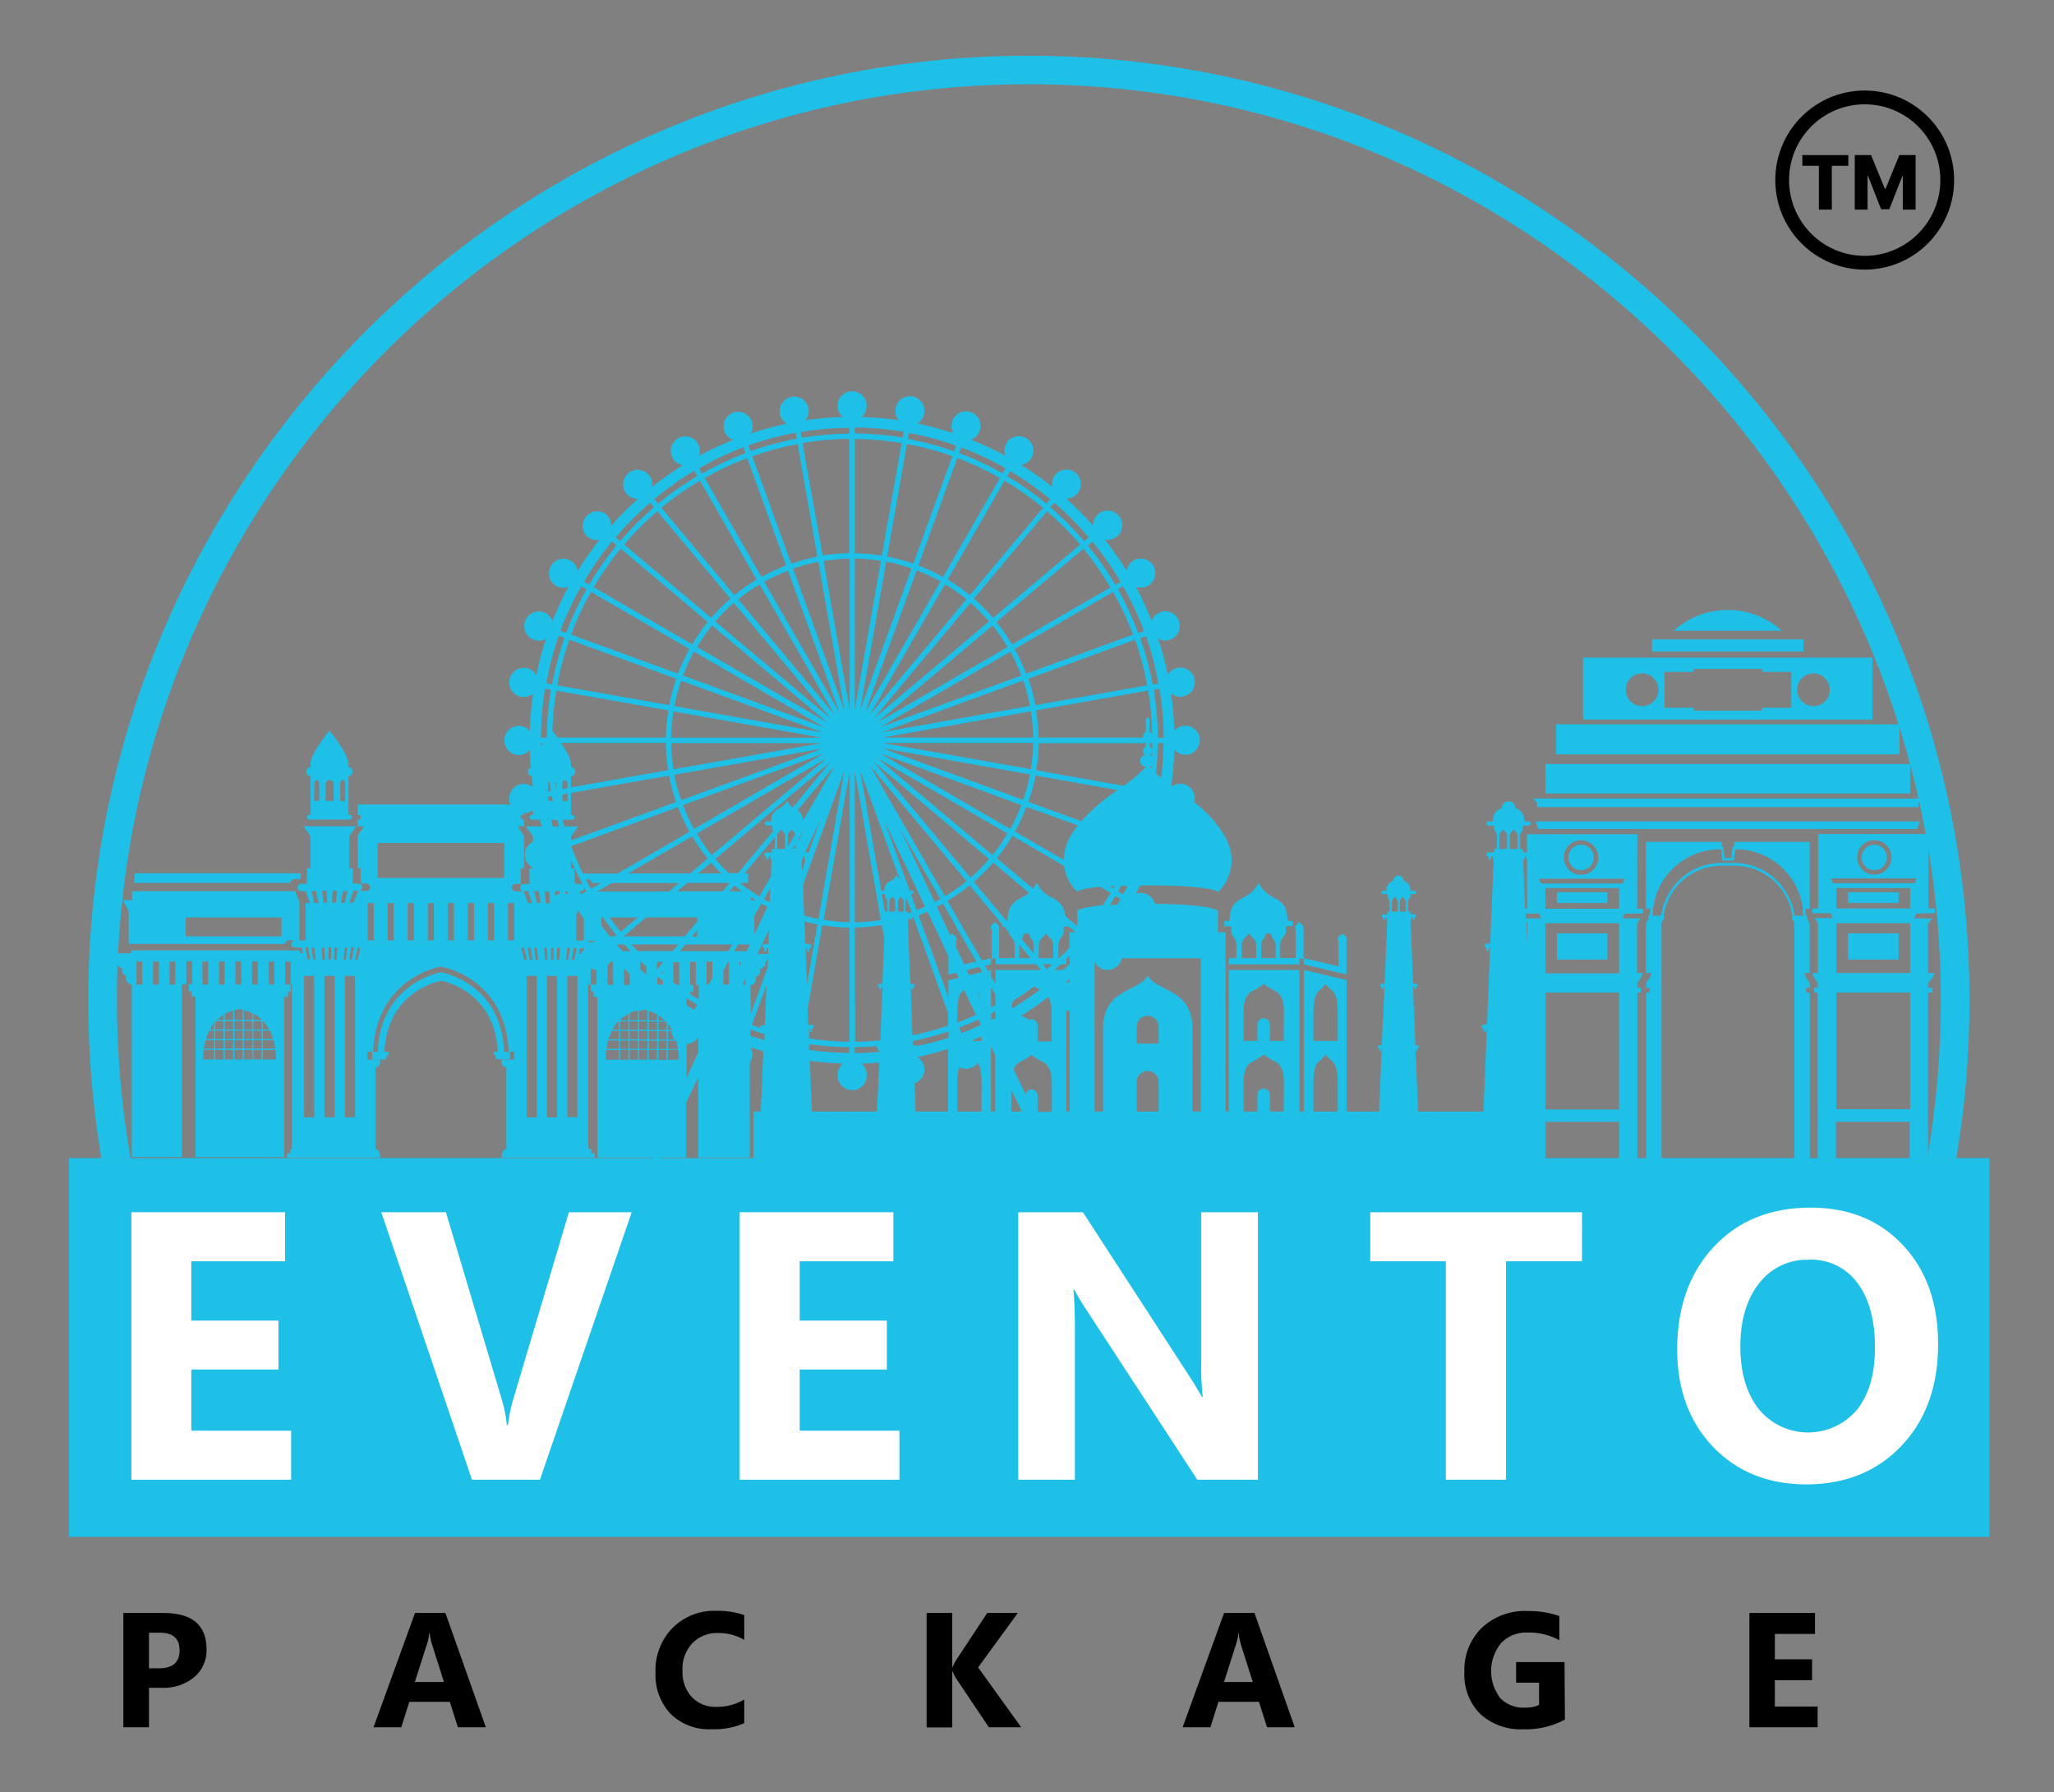 <svg width="149" height="130" viewBox="0 0 149 130" fill="none" xmlns="http://www.w3.org/2000/svg">
  <rect x="0" y="0" width="149" height="130" fill="#808080" stroke="none"/>
  <g mask="url(#mask0_5219_17517)">
  <path d="M144.315 84.006H5V111.481H144.315V84.006Z" fill="#1EC0E8"/>
  <path d="M21.119 107.335H9.531V87.932H20.678V91.491H13.879V95.795H20.199V99.342H13.879V103.779H21.119V107.335Z" fill="white"/>
  <path d="M45.825 87.932L39.168 107.335H34.237L27.659 87.932H32.348L36.376 101.436C36.573 102.065 36.704 102.713 36.767 103.37H36.85C36.926 102.695 37.066 102.03 37.266 101.381L41.269 87.932H45.825Z" fill="white"/>
  <path d="M65.246 107.335H53.659V87.932H64.805V91.491H58.011V95.795H64.331V99.342H58.011V103.779H65.246V107.335Z" fill="white"/>
  <path d="M91.25 107.335H86.856L78.893 95.143C78.541 94.625 78.218 94.088 77.924 93.535H77.869C77.939 94.22 77.974 95.266 77.977 96.673V107.335H73.867V87.932H78.556L86.224 99.744C86.573 100.279 86.893 100.804 87.193 101.327H87.247C87.153 100.442 87.116 99.551 87.139 98.661V87.932H91.25V107.335Z" fill="white"/>
  <path d="M114.758 91.491H109.245V107.335H104.881V91.491H99.401V87.932H114.763L114.758 91.491Z" fill="white"/>
  <path d="M131.043 107.674C128.269 107.674 126.014 106.77 124.277 104.962C122.541 103.155 121.67 100.795 121.665 97.885C121.665 94.82 122.549 92.34 124.319 90.443C126.088 88.546 128.432 87.598 131.35 87.598C134.111 87.598 136.34 88.504 138.04 90.318C139.741 92.131 140.593 94.522 140.595 97.491C140.595 100.541 139.711 103 137.945 104.866C136.178 106.732 133.877 107.668 131.043 107.674ZM131.23 91.379C130.53 91.353 129.835 91.497 129.202 91.797C128.569 92.097 128.018 92.546 127.593 93.105C126.695 94.255 126.246 95.777 126.246 97.671C126.246 99.565 126.695 101.085 127.593 102.229C128.026 102.751 128.566 103.172 129.178 103.462C129.789 103.752 130.456 103.904 131.131 103.909C131.808 103.913 132.476 103.769 133.091 103.487C133.706 103.205 134.252 102.792 134.692 102.276C135.573 101.189 136.014 99.681 136.014 97.751C136.014 95.742 135.587 94.177 134.733 93.054C134.33 92.509 133.799 92.07 133.189 91.777C132.579 91.484 131.906 91.344 131.23 91.37V91.379Z" fill="white"/>
  <path d="M10.808 122.432V125.29H8.948V117H11.861C13.941 117 14.983 117.88 14.985 119.64C14.998 120.024 14.923 120.405 14.767 120.756C14.612 121.106 14.379 121.416 14.087 121.663C13.409 122.204 12.558 122.477 11.694 122.432H10.808ZM10.808 118.433V121.015H11.54C12.531 121.015 13.026 120.58 13.026 119.712C13.026 118.842 12.531 118.416 11.54 118.433H10.808Z" fill="black"/>
  <path d="M35.243 125.29H33.217L32.63 123.446H29.693L29.11 125.29H27.097L30.105 117H32.31L35.243 125.29ZM32.206 122.009L31.32 119.222C31.247 118.98 31.199 118.731 31.178 118.479H31.133C31.114 118.725 31.067 118.968 30.991 119.201L30.092 122.009H32.206Z" fill="black"/>
  <path d="M53.988 124.996C53.242 125.317 52.435 125.467 51.624 125.435C51.076 125.464 50.528 125.379 50.014 125.186C49.5 124.993 49.031 124.695 48.637 124.311C48.267 123.911 47.98 123.44 47.794 122.927C47.607 122.414 47.525 121.869 47.551 121.324C47.526 120.731 47.622 120.139 47.832 119.584C48.043 119.03 48.363 118.524 48.774 118.098C49.189 117.681 49.685 117.354 50.232 117.139C50.778 116.923 51.362 116.823 51.949 116.845C52.641 116.827 53.331 116.932 53.988 117.154V118.95C53.415 118.614 52.762 118.442 52.099 118.453C51.752 118.438 51.406 118.497 51.083 118.624C50.76 118.751 50.467 118.945 50.222 119.193C49.977 119.459 49.787 119.773 49.664 120.114C49.541 120.456 49.487 120.819 49.507 121.181C49.471 121.885 49.713 122.574 50.181 123.099C50.416 123.34 50.699 123.528 51.011 123.652C51.324 123.775 51.659 123.83 51.995 123.813C52.695 123.819 53.384 123.635 53.988 123.279V124.996Z" fill="black"/>
  <path d="M74.079 125.29H71.733L69.324 121.7C69.241 121.553 69.169 121.401 69.107 121.245H69.078V125.302H67.218V117H69.078V120.919H69.107C69.153 120.811 69.228 120.656 69.336 120.455L71.616 117H73.834L70.954 120.952L74.079 125.29Z" fill="black"/>
  <path d="M93.921 125.29H91.912L91.325 123.446H88.387L87.805 125.29H85.791L88.796 117H91L93.921 125.29ZM90.88 122.009L89.994 119.222C89.924 118.979 89.878 118.731 89.856 118.479H89.831C89.811 118.725 89.763 118.968 89.686 119.201L88.791 122.009H90.88Z" fill="black"/>
  <path d="M113.522 124.734C112.599 125.23 111.561 125.473 110.514 125.436C109.363 125.498 108.235 125.1 107.377 124.328C106.984 123.928 106.68 123.451 106.481 122.925C106.284 122.4 106.198 121.839 106.228 121.278C106.206 120.689 106.305 120.102 106.519 119.553C106.735 119.005 107.06 118.506 107.477 118.09C107.922 117.673 108.445 117.349 109.017 117.137C109.589 116.925 110.197 116.831 110.805 116.858C111.591 116.845 112.374 116.969 113.119 117.225V118.976C112.402 118.585 111.595 118.394 110.78 118.42C110.431 118.407 110.082 118.467 109.758 118.598C109.433 118.728 109.139 118.926 108.895 119.177C108.437 119.736 108.181 120.435 108.167 121.159C108.154 121.883 108.384 122.59 108.821 123.167C109.048 123.403 109.323 123.588 109.627 123.709C109.932 123.83 110.258 123.884 110.584 123.869C110.948 123.884 111.31 123.818 111.646 123.676V122.055H109.981V120.564H113.493L113.522 124.734Z" fill="black"/>
  <path d="M131.854 125.29H126.903V117H131.663V118.521H128.75V120.363H131.45V121.88H128.75V123.789H131.854V125.29Z" fill="black"/>
  <path d="M97.096 68.176V70.099L94.574 69.501V69.948L97.674 70.683V68.176C97.68 68.177 97.685 68.176 97.691 68.174C97.697 68.173 97.701 68.17 97.705 68.165C97.709 68.162 97.712 68.156 97.714 68.151C97.716 68.146 97.717 68.14 97.716 68.135C97.716 68.129 97.714 68.124 97.713 68.119C97.711 68.114 97.707 68.11 97.703 68.106C97.7 68.103 97.695 68.1 97.69 68.098C97.685 68.097 97.679 68.096 97.674 68.097C97.682 68.039 97.668 67.981 97.635 67.933C97.603 67.884 97.555 67.849 97.499 67.834C97.443 67.8 97.398 67.751 97.37 67.691C97.34 67.75 97.294 67.799 97.238 67.834C97.182 67.849 97.133 67.884 97.101 67.933C97.069 67.981 97.056 68.039 97.062 68.097C97.057 68.096 97.052 68.097 97.047 68.098C97.042 68.1 97.037 68.103 97.034 68.106C97.03 68.11 97.026 68.114 97.024 68.119C97.022 68.124 97.021 68.129 97.021 68.135C97.016 68.144 97.014 68.156 97.017 68.168C97.02 68.178 97.028 68.188 97.038 68.193C97.048 68.199 97.059 68.2 97.07 68.197C97.081 68.194 97.09 68.186 97.096 68.176Z" fill="#1FC0E8"/>
  <path d="M88.821 66.807V67.192H89.316V67.701C89.368 67.811 89.43 67.914 89.503 68.01C89.64 68.178 89.707 68.392 89.69 68.608V69.502H89.141V69.95H94.271V69.511L94.558 69.569V67.384C94.569 67.384 94.58 67.379 94.588 67.372C94.595 67.364 94.6 67.353 94.6 67.342C94.6 67.331 94.595 67.32 94.588 67.312C94.58 67.305 94.569 67.3 94.558 67.3C94.563 67.244 94.549 67.186 94.517 67.139C94.485 67.092 94.438 67.057 94.384 67.041C94.384 67.006 94.37 66.972 94.344 66.946C94.32 66.922 94.285 66.908 94.25 66.908C94.215 66.908 94.181 66.922 94.156 66.946C94.131 66.972 94.117 67.006 94.117 67.041C94.063 67.057 94.016 67.092 93.984 67.139C93.952 67.186 93.938 67.244 93.943 67.3C93.931 67.3 93.921 67.305 93.913 67.312C93.905 67.32 93.901 67.331 93.901 67.342C93.901 67.353 93.905 67.364 93.913 67.372C93.921 67.379 93.931 67.384 93.943 67.384H93.993V69.494H92.865V68.6C92.856 68.492 92.87 68.383 92.905 68.28C92.94 68.177 92.996 68.082 93.069 68.002C93.147 67.907 93.216 67.803 93.272 67.693V67.183H93.768V66.799H93.402C93.402 65.567 92.79 65.299 92.203 65.007C91.815 64.778 91.501 64.441 91.3 64.037C91.097 64.441 90.782 64.778 90.394 65.007C89.806 65.299 89.195 65.567 89.195 66.799L88.821 66.807ZM91.483 68.608C91.476 68.495 91.496 68.38 91.542 68.276C91.589 68.172 91.66 68.081 91.749 68.01C91.743 67.972 91.744 67.933 91.755 67.895C91.764 67.857 91.783 67.822 91.808 67.792C91.833 67.762 91.864 67.738 91.899 67.721C91.934 67.705 91.973 67.696 92.012 67.696C92.051 67.696 92.089 67.705 92.125 67.721C92.16 67.738 92.191 67.762 92.216 67.792C92.241 67.822 92.259 67.857 92.269 67.895C92.279 67.933 92.281 67.972 92.274 68.01C92.362 68.082 92.433 68.173 92.478 68.277C92.523 68.381 92.544 68.495 92.536 68.608V69.502H91.496L91.483 68.608ZM90.073 68.608C90.066 68.495 90.086 68.381 90.131 68.277C90.177 68.173 90.247 68.082 90.335 68.01C90.436 67.919 90.524 67.816 90.597 67.701C90.674 67.815 90.763 67.919 90.864 68.01C90.951 68.082 91.022 68.173 91.068 68.277C91.113 68.381 91.133 68.495 91.126 68.608V69.502H90.073V68.608Z" fill="#1FC0E8"/>
  <path d="M21.401 63.766H21.817V63.348H9.751V64.041H21.073C21.073 64 21.083 63.96 21.1 63.923C21.118 63.887 21.143 63.854 21.174 63.828C21.205 63.802 21.242 63.782 21.281 63.772C21.32 63.761 21.361 63.759 21.401 63.766Z" fill="#1FC0E8"/>
  <path d="M22.533 56.301V59.096H22.449C22.403 59.096 22.358 59.114 22.326 59.147C22.293 59.18 22.275 59.225 22.275 59.272C22.275 59.318 22.293 59.363 22.326 59.396C22.358 59.428 22.403 59.447 22.449 59.447H25.362C25.408 59.447 25.453 59.428 25.485 59.396C25.518 59.363 25.537 59.318 25.537 59.272C25.537 59.225 25.518 59.18 25.485 59.147C25.453 59.114 25.408 59.096 25.362 59.096H25.279V56.301C25.361 56.292 25.437 56.252 25.492 56.19C25.548 56.128 25.578 56.048 25.578 55.964C25.578 55.881 25.548 55.801 25.492 55.739C25.437 55.677 25.361 55.637 25.279 55.628V55.407C25.279 54.688 23.897 53 23.897 53C23.897 53 22.516 54.671 22.516 55.407V55.628C22.434 55.637 22.357 55.677 22.302 55.739C22.247 55.801 22.216 55.881 22.216 55.964C22.216 56.048 22.247 56.128 22.302 56.19C22.357 56.252 22.434 56.292 22.516 56.301H22.533ZM24.671 56.869C24.671 56.706 24.754 56.577 24.858 56.577C24.962 56.577 25.046 56.706 25.046 56.869V58.097H24.671V56.869ZM23.623 56.869C23.623 56.831 23.63 56.793 23.645 56.757C23.659 56.722 23.681 56.689 23.708 56.662C23.735 56.635 23.767 56.614 23.802 56.599C23.838 56.584 23.876 56.577 23.914 56.577C23.953 56.576 23.991 56.583 24.027 56.598C24.062 56.612 24.095 56.633 24.122 56.661C24.15 56.688 24.172 56.72 24.187 56.756C24.202 56.792 24.209 56.83 24.209 56.869V58.097H23.623V56.869ZM22.791 56.869C22.791 56.706 22.874 56.577 22.974 56.577C23.073 56.577 23.161 56.706 23.161 56.869V58.097H22.791V56.869Z" fill="#1FC0E8"/>
  <path d="M36.991 76.303H36.575C36.367 71.244 31.999 70.529 31.999 70.529C31.999 70.529 27.613 71.244 27.393 76.303H27.006V76.855H27.9C28.088 76.855 28.042 76.588 28.042 76.588C28.212 76.588 28.192 76.303 28.192 76.303H27.884C28.092 71.799 31.999 71.143 31.999 71.143C31.999 71.143 35.889 71.782 36.114 76.287H35.801C35.801 76.287 35.801 76.57 35.955 76.57C35.955 76.57 35.906 76.838 36.097 76.838H36.991V76.303Z" fill="#1FC0E8"/>
  <path d="M111.504 58.547H139.164V58.233L139.451 57.92H111.217L111.504 58.233V58.547Z" fill="#1FC0E8"/>
  <path d="M138.565 55.422H112.104V57.557H138.565V55.422Z" fill="#1FC0E8"/>
  <path d="M137.791 52.539H112.877V54.716H137.791V52.539Z" fill="#1FC0E8"/>
  <path d="M130.831 46.381H119.842V47.262H130.831V46.381Z" fill="#1FC0E8"/>
  <path d="M125.334 44.246C123.888 44.242 122.492 44.778 121.419 45.75H129.253C128.177 44.779 126.781 44.243 125.334 44.246Z" fill="#1FC0E8"/>
  <path d="M111.595 60.131H139.072L139.264 59.584H111.404L111.595 60.131Z" fill="#1FC0E8"/>
  <path d="M135.831 47.703H114.837V52.195H135.831V47.703ZM119.127 51.225C118.891 51.226 118.662 51.157 118.467 51.027C118.271 50.896 118.118 50.711 118.028 50.493C117.938 50.276 117.913 50.036 117.958 49.805C118.004 49.574 118.116 49.361 118.283 49.194C118.448 49.027 118.659 48.913 118.889 48.867C119.119 48.821 119.358 48.844 119.575 48.934C119.792 49.024 119.977 49.177 120.108 49.373C120.238 49.569 120.308 49.799 120.308 50.035C120.308 50.35 120.184 50.652 119.962 50.875C119.741 51.098 119.44 51.224 119.127 51.225ZM129.944 51.338H127.822V51.551H122.863V51.338H120.74V48.735H122.863V48.518H127.822V48.735H129.944V51.338ZM131.55 51.225C131.316 51.225 131.086 51.156 130.891 51.025C130.696 50.894 130.544 50.708 130.454 50.49C130.365 50.273 130.341 50.033 130.387 49.802C130.433 49.571 130.546 49.359 130.711 49.193C130.878 49.026 131.088 48.913 131.319 48.867C131.549 48.821 131.787 48.844 132.004 48.934C132.221 49.025 132.405 49.177 132.536 49.373C132.666 49.569 132.736 49.799 132.736 50.035C132.736 50.192 132.705 50.347 132.645 50.492C132.584 50.637 132.496 50.769 132.385 50.88C132.274 50.99 132.143 51.078 131.998 51.137C131.853 51.197 131.698 51.227 131.541 51.225H131.55Z" fill="#1FC0E8"/>
  <path d="M116.605 67.705H112.939V69.602H116.605V67.705Z" fill="#1FC0E8"/>
  <path d="M116.605 64.723H112.939V65.495H116.605V64.723Z" fill="#1FC0E8"/>
  <path d="M114.695 63.122C114.877 63.122 115.055 63.068 115.206 62.967C115.358 62.865 115.475 62.721 115.545 62.552C115.615 62.383 115.632 62.198 115.597 62.019C115.562 61.84 115.474 61.675 115.346 61.546C115.217 61.417 115.053 61.329 114.875 61.293C114.696 61.258 114.511 61.276 114.344 61.346C114.175 61.416 114.031 61.534 113.931 61.686C113.83 61.838 113.776 62.016 113.776 62.199C113.776 62.444 113.873 62.678 114.045 62.852C114.218 63.025 114.452 63.122 114.695 63.122Z" fill="#1FC0E8"/>
  <path d="M118.773 60.699V60.515H110.772V61.843H110.485V61.584H110.269V60.657C110.263 60.598 110.271 60.539 110.29 60.483C110.308 60.427 110.338 60.375 110.377 60.331C110.419 60.28 110.455 60.224 110.485 60.164V59.888H110.9C110.941 59.888 110.979 59.872 111.007 59.844C111.035 59.816 111.05 59.778 111.05 59.738C111.051 59.697 111.035 59.659 111.007 59.63C110.979 59.601 110.941 59.584 110.9 59.583H110.576C110.596 59.371 110.543 59.158 110.425 58.982C110.307 58.805 110.13 58.675 109.927 58.614C109.927 58.483 109.875 58.358 109.784 58.265C109.691 58.173 109.566 58.121 109.437 58.121C109.306 58.121 109.181 58.173 109.089 58.265C108.997 58.358 108.946 58.483 108.946 58.614C108.742 58.675 108.566 58.805 108.448 58.982C108.329 59.158 108.276 59.371 108.296 59.583H107.972C107.932 59.584 107.894 59.601 107.865 59.63C107.838 59.659 107.822 59.697 107.822 59.738C107.822 59.778 107.838 59.816 107.866 59.844C107.894 59.872 107.932 59.888 107.972 59.888H108.388V60.164C108.416 60.222 108.449 60.279 108.487 60.331C108.525 60.376 108.554 60.427 108.572 60.483C108.59 60.539 108.597 60.598 108.592 60.657V61.568H108.388V61.827H107.972C107.932 61.827 107.894 61.843 107.866 61.871C107.838 61.899 107.822 61.937 107.822 61.977C107.822 62.017 107.838 62.055 107.866 62.084C107.894 62.112 107.932 62.127 107.972 62.127V62.345H108.134V62.127H108.28V62.345H108.355L108.104 68.454H107.83C107.791 68.454 107.752 68.469 107.724 68.498C107.696 68.526 107.681 68.564 107.681 68.603C107.681 68.644 107.696 68.682 107.724 68.71C107.752 68.738 107.791 68.754 107.83 68.754V68.972H107.996V68.754H108.096L107.872 74.315H107.634C107.595 74.315 107.557 74.331 107.529 74.359C107.501 74.388 107.485 74.426 107.485 74.466C107.485 74.505 107.501 74.544 107.529 74.572C107.557 74.6 107.595 74.616 107.634 74.616V74.829H107.801V74.616H107.859L107.613 80.629H102.871L102.692 76.217H102.813V76.053C102.843 76.053 102.872 76.039 102.892 76.018C102.913 75.996 102.924 75.967 102.924 75.936C102.924 75.907 102.913 75.878 102.892 75.857C102.871 75.836 102.843 75.824 102.813 75.824H102.671L102.501 71.591H102.596V71.754H102.721V71.591C102.751 71.59 102.78 71.578 102.801 71.555C102.822 71.534 102.834 71.504 102.834 71.474C102.834 71.444 102.822 71.416 102.8 71.394C102.779 71.373 102.751 71.361 102.721 71.361H102.509L102.322 66.711H102.375V66.548H102.483V66.711H102.613V66.548C102.644 66.547 102.673 66.535 102.694 66.513C102.716 66.491 102.729 66.462 102.729 66.431C102.729 66.4 102.715 66.372 102.694 66.351C102.672 66.33 102.643 66.319 102.613 66.319H102.314V66.13H102.143V65.436C102.139 65.392 102.145 65.346 102.161 65.305C102.176 65.262 102.2 65.223 102.23 65.19C102.261 65.151 102.289 65.109 102.314 65.065V64.852H102.613C102.643 64.852 102.672 64.84 102.694 64.819C102.715 64.798 102.729 64.769 102.729 64.739C102.729 64.708 102.716 64.679 102.694 64.657C102.673 64.636 102.644 64.623 102.613 64.622H102.314C102.328 64.461 102.287 64.299 102.197 64.165C102.106 64.031 101.973 63.932 101.818 63.887C101.818 63.837 101.808 63.788 101.79 63.743C101.77 63.697 101.743 63.656 101.709 63.621C101.674 63.586 101.633 63.558 101.587 63.539C101.542 63.52 101.493 63.511 101.443 63.511C101.394 63.511 101.346 63.52 101.3 63.539C101.255 63.558 101.214 63.586 101.179 63.621C101.144 63.656 101.116 63.697 101.098 63.743C101.079 63.788 101.069 63.837 101.069 63.887C100.914 63.932 100.781 64.031 100.692 64.165C100.602 64.3 100.562 64.461 100.578 64.622H100.329C100.298 64.623 100.27 64.636 100.249 64.658C100.228 64.68 100.216 64.709 100.216 64.739C100.216 64.769 100.228 64.797 100.249 64.819C100.27 64.84 100.299 64.852 100.329 64.852H100.649V65.065C100.669 65.109 100.695 65.151 100.724 65.19C100.781 65.259 100.809 65.347 100.803 65.436V66.13H100.649V66.331H100.345C100.315 66.331 100.287 66.342 100.266 66.364C100.245 66.385 100.233 66.414 100.233 66.444C100.233 66.474 100.245 66.503 100.266 66.525C100.286 66.546 100.315 66.559 100.345 66.561V66.724H100.47V66.548H100.578V66.711H100.637L100.445 71.361H100.233C100.203 71.361 100.174 71.373 100.152 71.394C100.13 71.415 100.117 71.444 100.117 71.474C100.117 71.505 100.13 71.534 100.152 71.556C100.173 71.578 100.202 71.59 100.233 71.591V71.754H100.362V71.591H100.437L100.233 75.824H100.054C100.039 75.823 100.024 75.826 100.01 75.831C99.996 75.837 99.983 75.845 99.972 75.855C99.961 75.866 99.953 75.878 99.947 75.892C99.941 75.906 99.938 75.922 99.938 75.936C99.938 75.968 99.95 75.998 99.971 76.019C99.994 76.041 100.023 76.053 100.054 76.053V76.217H100.179V76.053H100.233L100.046 80.629H97.683V71.094L94.583 70.359V80.629H94.262V70.359H89.141V80.629H88.904V67.626H88.35V66.067C88.35 66.067 87.963 65.6 83.773 65.562C83.739 65.425 83.677 65.296 83.592 65.184C83.507 65.072 83.4 64.977 83.278 64.906C83.144 64.831 82.996 64.786 82.842 64.775C82.689 64.764 82.535 64.787 82.392 64.843C82.504 64.639 82.6 64.426 82.7 64.225H83.257C88.03 64.225 88.366 64.701 88.366 64.701C88.366 64.701 90.289 62.992 88.741 60.477C88.176 59.596 87.463 58.821 86.632 58.188C86.642 58.156 86.65 58.124 86.657 58.091C86.694 57.889 86.671 57.681 86.592 57.492C86.512 57.303 86.379 57.141 86.209 57.027C86.039 56.913 85.839 56.852 85.635 56.851C85.43 56.85 85.23 56.91 85.059 57.022L84.972 56.959C85.089 56.103 85.16 55.241 85.184 54.377C85.323 54.543 85.509 54.662 85.718 54.717C85.927 54.773 86.147 54.763 86.35 54.689C86.552 54.615 86.727 54.48 86.851 54.302C86.975 54.124 87.042 53.913 87.042 53.696C87.042 53.479 86.975 53.268 86.851 53.09C86.727 52.913 86.552 52.777 86.35 52.703C86.147 52.629 85.927 52.619 85.718 52.675C85.509 52.73 85.323 52.849 85.184 53.015C85.161 52.106 85.084 51.199 84.955 50.299C85.091 50.411 85.254 50.487 85.427 50.52C85.601 50.552 85.78 50.541 85.947 50.486C86.115 50.431 86.267 50.334 86.388 50.205C86.508 50.076 86.596 49.919 86.639 49.747C86.684 49.576 86.685 49.396 86.642 49.224C86.599 49.052 86.514 48.894 86.394 48.764C86.275 48.633 86.125 48.535 85.957 48.479C85.79 48.422 85.611 48.409 85.438 48.44C85.289 48.467 85.148 48.526 85.024 48.613C84.9 48.699 84.796 48.811 84.718 48.941C84.533 48.053 84.297 47.177 84.01 46.317C84.197 46.427 84.413 46.475 84.629 46.457C84.845 46.438 85.049 46.353 85.214 46.213C85.38 46.073 85.498 45.885 85.553 45.675C85.608 45.464 85.597 45.242 85.52 45.039C85.448 44.834 85.315 44.656 85.138 44.531C84.96 44.405 84.749 44.338 84.533 44.338C84.316 44.338 84.105 44.405 83.928 44.531C83.751 44.656 83.617 44.834 83.545 45.039C83.21 44.188 82.825 43.358 82.392 42.553C82.535 42.609 82.689 42.632 82.842 42.621C82.996 42.61 83.144 42.566 83.278 42.49C83.52 42.35 83.698 42.119 83.77 41.848C83.843 41.577 83.805 41.288 83.665 41.044C83.525 40.801 83.295 40.624 83.025 40.551C82.756 40.478 82.468 40.516 82.225 40.656C82.092 40.734 81.977 40.841 81.891 40.97C81.805 41.099 81.748 41.246 81.726 41.4C81.238 40.614 80.706 39.856 80.133 39.131C80.286 39.165 80.445 39.165 80.598 39.128C80.75 39.092 80.893 39.022 81.015 38.922C81.156 38.809 81.264 38.661 81.332 38.493C81.4 38.325 81.424 38.143 81.401 37.964C81.379 37.784 81.311 37.613 81.205 37.467C81.098 37.321 80.957 37.205 80.793 37.13C80.629 37.054 80.449 37.023 80.268 37.037C80.089 37.051 79.916 37.112 79.766 37.212C79.616 37.312 79.494 37.45 79.412 37.611C79.33 37.772 79.29 37.951 79.297 38.132C78.684 37.436 78.03 36.779 77.337 36.164C77.514 36.168 77.69 36.126 77.846 36.043C78.004 35.96 78.137 35.838 78.234 35.689C78.331 35.54 78.389 35.369 78.403 35.191C78.415 35.014 78.384 34.835 78.31 34.673C78.237 34.511 78.123 34.371 77.98 34.265C77.838 34.159 77.671 34.091 77.495 34.068C77.319 34.044 77.14 34.066 76.975 34.131C76.81 34.196 76.664 34.302 76.551 34.439C76.452 34.56 76.382 34.703 76.344 34.855C76.308 35.008 76.306 35.167 76.338 35.32C75.617 34.745 74.862 34.212 74.079 33.724C74.233 33.703 74.38 33.647 74.509 33.56C74.638 33.473 74.746 33.358 74.824 33.223C74.963 32.98 75.001 32.691 74.928 32.419C74.856 32.148 74.679 31.917 74.437 31.777C74.195 31.637 73.907 31.599 73.637 31.672C73.367 31.745 73.137 31.922 72.997 32.166C72.922 32.3 72.877 32.45 72.867 32.604C72.856 32.758 72.879 32.912 72.935 33.056C72.126 32.62 71.293 32.234 70.439 31.898C70.582 31.845 70.712 31.762 70.82 31.653C70.929 31.545 71.013 31.415 71.067 31.272C71.129 31.104 71.149 30.924 71.124 30.747C71.098 30.57 71.029 30.402 70.922 30.259C70.815 30.116 70.673 30.003 70.511 29.93C70.348 29.856 70.17 29.826 69.993 29.84C69.815 29.854 69.644 29.914 69.496 30.012C69.347 30.111 69.225 30.245 69.142 30.404C69.06 30.562 69.018 30.738 69.021 30.917C69.024 31.096 69.073 31.271 69.161 31.426C68.304 31.14 67.432 30.903 66.548 30.716C66.734 30.605 66.882 30.44 66.971 30.242C67.06 30.044 67.087 29.824 67.048 29.611C67.009 29.397 66.905 29.201 66.751 29.049C66.598 28.896 66.401 28.794 66.188 28.758C65.975 28.721 65.756 28.75 65.56 28.842C65.365 28.934 65.202 29.085 65.094 29.273C64.986 29.46 64.937 29.677 64.956 29.893C64.974 30.11 65.058 30.315 65.196 30.482C64.3 30.352 63.397 30.276 62.492 30.252C62.658 30.112 62.778 29.924 62.834 29.714C62.89 29.503 62.881 29.281 62.807 29.076C62.733 28.871 62.598 28.694 62.42 28.569C62.242 28.444 62.03 28.377 61.813 28.377C61.596 28.377 61.385 28.444 61.207 28.569C61.029 28.694 60.894 28.871 60.82 29.076C60.746 29.281 60.737 29.503 60.793 29.714C60.849 29.924 60.969 30.112 61.135 30.252C60.23 30.276 59.327 30.352 58.431 30.482C58.526 30.367 58.595 30.233 58.634 30.089C58.673 29.945 58.68 29.794 58.656 29.646C58.632 29.509 58.581 29.378 58.506 29.261C58.432 29.143 58.335 29.041 58.221 28.962C58.108 28.882 57.98 28.825 57.844 28.795C57.709 28.765 57.569 28.761 57.432 28.786C57.296 28.81 57.165 28.861 57.048 28.935C56.931 29.01 56.83 29.107 56.75 29.221C56.671 29.336 56.614 29.464 56.584 29.6C56.554 29.736 56.551 29.877 56.575 30.014C56.601 30.163 56.66 30.305 56.746 30.429C56.832 30.553 56.944 30.657 57.075 30.733C56.191 30.919 55.318 31.156 54.462 31.443C54.568 31.255 54.614 31.038 54.594 30.822C54.573 30.607 54.487 30.403 54.348 30.238C54.208 30.073 54.022 29.955 53.813 29.9C53.605 29.845 53.384 29.855 53.182 29.93C52.98 30.005 52.805 30.14 52.682 30.318C52.559 30.496 52.493 30.707 52.493 30.923C52.493 31.14 52.56 31.351 52.683 31.529C52.807 31.706 52.982 31.841 53.184 31.915C52.331 32.251 51.497 32.636 50.688 33.068C50.743 32.925 50.767 32.772 50.756 32.618C50.745 32.465 50.701 32.316 50.626 32.182C50.486 31.939 50.256 31.762 49.986 31.689C49.716 31.616 49.428 31.654 49.186 31.794C48.944 31.934 48.767 32.165 48.694 32.436C48.622 32.707 48.659 32.996 48.799 33.24C48.877 33.374 48.984 33.489 49.112 33.576C49.24 33.663 49.386 33.719 49.54 33.741C48.757 34.229 48.002 34.762 47.28 35.337C47.315 35.184 47.314 35.024 47.277 34.871C47.24 34.718 47.169 34.576 47.068 34.455C46.888 34.24 46.631 34.106 46.352 34.082C46.074 34.057 45.797 34.145 45.583 34.326C45.369 34.507 45.235 34.765 45.211 35.045C45.187 35.325 45.274 35.602 45.454 35.818C45.556 35.937 45.684 36.032 45.828 36.095C45.972 36.158 46.129 36.188 46.286 36.181C45.595 36.796 44.941 37.452 44.326 38.145C44.334 37.987 44.306 37.83 44.244 37.685C44.182 37.541 44.087 37.412 43.968 37.309C43.752 37.142 43.48 37.066 43.21 37.096C42.939 37.126 42.69 37.259 42.515 37.469C42.34 37.679 42.252 37.948 42.27 38.221C42.288 38.494 42.411 38.75 42.612 38.934C42.733 39.034 42.875 39.105 43.027 39.141C43.179 39.177 43.337 39.178 43.49 39.143C42.918 39.869 42.388 40.626 41.901 41.412C41.878 41.259 41.821 41.112 41.735 40.983C41.648 40.855 41.535 40.747 41.401 40.668C41.281 40.599 41.149 40.554 41.012 40.536C40.874 40.518 40.735 40.527 40.601 40.563C40.468 40.599 40.343 40.661 40.233 40.746C40.123 40.831 40.031 40.937 39.962 41.057C39.893 41.177 39.848 41.31 39.83 41.448C39.812 41.586 39.821 41.726 39.857 41.86C39.893 41.995 39.955 42.12 40.039 42.23C40.124 42.341 40.229 42.433 40.349 42.503C40.482 42.578 40.63 42.623 40.783 42.634C40.935 42.644 41.088 42.621 41.231 42.565C40.8 43.371 40.415 44.201 40.078 45.051C40.004 44.847 39.869 44.67 39.691 44.545C39.514 44.42 39.302 44.353 39.086 44.353C38.869 44.353 38.657 44.42 38.48 44.544C38.302 44.669 38.167 44.846 38.092 45.05C38.018 45.255 38.008 45.477 38.064 45.688C38.12 45.898 38.239 46.086 38.405 46.226C38.571 46.367 38.776 46.452 38.992 46.471C39.208 46.49 39.424 46.443 39.612 46.334C39.325 47.194 39.089 48.07 38.905 48.958C38.795 48.771 38.63 48.623 38.433 48.533C38.236 48.444 38.017 48.417 37.804 48.456C37.592 48.496 37.397 48.599 37.245 48.754C37.093 48.908 36.992 49.106 36.955 49.32C36.918 49.533 36.948 49.754 37.039 49.95C37.131 50.147 37.281 50.31 37.468 50.419C37.655 50.527 37.87 50.576 38.086 50.557C38.301 50.539 38.506 50.455 38.672 50.316C38.544 51.216 38.466 52.123 38.439 53.032C38.341 52.914 38.219 52.819 38.081 52.754C37.943 52.689 37.793 52.656 37.64 52.656C37.361 52.656 37.093 52.767 36.896 52.965C36.698 53.163 36.587 53.432 36.587 53.713C36.587 53.993 36.698 54.262 36.896 54.46C37.093 54.658 37.361 54.77 37.64 54.77C37.793 54.77 37.943 54.736 38.081 54.671C38.219 54.606 38.341 54.511 38.439 54.394C38.439 54.812 38.477 55.229 38.51 55.672C38.442 55.698 38.384 55.746 38.346 55.809C38.309 55.871 38.292 55.945 38.3 56.017C38.309 56.09 38.34 56.158 38.391 56.21C38.442 56.263 38.508 56.297 38.581 56.307C38.581 56.479 38.614 56.654 38.639 56.83V57.089C38.523 56.997 38.388 56.931 38.245 56.894C38.102 56.858 37.952 56.853 37.806 56.88C37.531 56.93 37.287 57.087 37.126 57.317C36.966 57.547 36.902 57.831 36.95 58.108C36.967 58.193 36.993 58.276 37.029 58.355H25.945V59.111H26.02C26.041 59.112 26.063 59.117 26.083 59.127C26.102 59.136 26.12 59.149 26.135 59.166C26.149 59.182 26.161 59.201 26.168 59.222C26.175 59.242 26.179 59.264 26.177 59.286C26.179 59.308 26.175 59.33 26.168 59.351C26.161 59.372 26.149 59.391 26.135 59.407C26.12 59.423 26.102 59.437 26.083 59.446C26.063 59.455 26.041 59.461 26.02 59.462H25.945V59.947H26.402L26.173 60.281L25.945 60.644V62.98H26.173V64.091H26.59C26.66 64.091 26.728 64.12 26.778 64.17C26.828 64.22 26.856 64.288 26.856 64.359C26.856 64.43 26.828 64.498 26.778 64.548C26.728 64.598 26.66 64.626 26.59 64.626H26.007C26.078 64.626 26.145 64.598 26.195 64.548C26.245 64.498 26.273 64.43 26.273 64.359C26.273 64.288 26.245 64.22 26.195 64.17C26.145 64.12 26.078 64.091 26.007 64.091H25.591V62.997H25.333V60.661L25.841 59.93H22.013L22.52 60.661V62.997H22.262V64.108H21.846C21.776 64.108 21.708 64.136 21.658 64.186C21.608 64.237 21.58 64.305 21.58 64.375C21.58 64.446 21.608 64.514 21.658 64.564C21.708 64.615 21.776 64.643 21.846 64.643H22.192L22.475 65.499H22.192L22.163 65.428V68.219H21.721V65.433L21.676 65.311L21.414 64.647H9.581V65.295H8.919L9.335 66.093V68.47H20.673C20.673 68.32 20.831 68.203 21.027 68.203H21.472C21.276 68.203 21.118 68.32 21.118 68.47C21.118 68.621 21.276 68.733 21.472 68.733H21.888L21.984 69.151H21.784L21.734 68.942H9.531V69.151H8.012L8.486 69.744C8.481 69.86 8.518 69.974 8.591 70.063C8.664 70.152 8.768 70.212 8.882 70.229C8.856 70.28 8.843 70.337 8.843 70.394C8.843 70.452 8.855 70.508 8.88 70.56C8.905 70.611 8.942 70.657 8.986 70.692C9.031 70.727 9.084 70.752 9.14 70.764C9.14 70.764 9.065 71.395 9.556 71.395V83.93H13.196V71.395H13.517V69.723H13.933V71.395H13.691V71.9H13.904V72.284H14.182V83.938H20.606V72.31H20.885V71.925H21.097V71.42H20.681V69.749H21.097V71.42H21.181V83.345H21.068V83.654H20.81V83.963H27.58C27.58 83.345 27.234 83.345 27.234 83.345V77.412C27.567 77.412 27.58 77.16 27.58 76.864H26.652V76.275H27.068C27.301 70.873 31.982 70.112 31.982 70.112C31.982 70.112 36.666 70.873 36.9 76.275H37.316V76.864H36.388C36.388 77.16 36.388 77.412 36.733 77.412V83.345C36.733 83.345 36.388 83.345 36.388 83.963H43.149V83.654H42.891V83.345H42.691V83.036H42.658V71.42H42.849V70.237C42.979 70.301 43.121 70.336 43.265 70.341V71.42H42.849V71.925H43.062V72.31H43.34V83.963H47.276C47.312 84.012 47.359 84.052 47.413 84.08C47.493 84.119 47.584 84.128 47.67 84.107C47.755 84.085 47.831 84.035 47.884 83.963H49.764V80.015L50.646 78.151V83.963H54.391V77.077C54.439 77.006 54.48 76.931 54.511 76.851C54.562 76.708 54.582 76.554 54.568 76.402C54.554 76.25 54.508 76.103 54.432 75.97C54.74 76.07 55.052 76.162 55.369 76.254L55.19 80.629H54.661V84.135H110.772V84.422H112.099V81.368H117.45V84.422H118.773V72.001H119.031V71.65H118.773V71.282L119.031 70.935L119.172 70.584H118.756V66.966L119.014 66.615H117.708L117.854 66.264H119.177V65.917H118.76L118.773 60.699ZM20.423 67.919H13.475V66.548H20.423V67.919ZM10.321 71.42H9.905V69.749H10.321V71.42ZM11.52 71.42H11.104V69.749H11.52V71.42ZM12.718 71.42H12.302V69.749H12.718V71.42ZM19.583 74.762C19.68 74.957 19.76 75.159 19.82 75.368H19.067V74.762H19.583ZM19.067 74.674V74.069H19.1C19.264 74.252 19.404 74.455 19.516 74.674H19.067ZM19.849 75.456C19.903 75.655 19.943 75.858 19.97 76.062H19.067V75.456H19.849ZM15.526 76.848H14.732C14.732 76.614 14.746 76.381 14.773 76.15H15.526V76.848ZM15.526 76.062H14.786C14.813 75.858 14.853 75.655 14.906 75.456H15.526V76.062ZM15.526 75.368H14.94C15.001 75.159 15.082 74.956 15.181 74.762H15.53L15.526 75.368ZM15.526 74.674H15.223C15.311 74.514 15.412 74.362 15.526 74.219V74.674ZM16.217 76.848H15.618V76.158H16.217V76.848ZM16.217 76.062H15.618V75.456H16.217V76.062ZM16.217 75.368H15.618V74.762H16.217V75.368ZM16.217 74.674H15.618V74.115L15.659 74.069H16.217V74.674ZM16.217 73.981H15.747C15.891 73.842 16.049 73.717 16.217 73.609V73.981ZM16.908 76.848H16.308V76.158H16.908V76.848ZM16.908 76.062H16.308V75.456H16.908V76.062ZM16.908 75.368H16.308V74.762H16.908V75.368ZM16.908 74.674H16.308V74.069H16.908V74.674ZM16.908 73.981H16.308V73.563C16.497 73.453 16.698 73.366 16.908 73.304V73.981ZM17.598 76.848H16.995V76.158H17.598V76.848ZM17.598 76.062H16.995V75.456H17.598V76.062ZM17.598 75.368H16.995V74.762H17.598V75.368ZM17.598 74.674H16.995V74.069H17.598V74.674ZM17.598 73.981H16.995V73.275C17.121 73.241 17.249 73.217 17.378 73.204C17.378 73.204 17.465 73.204 17.598 73.237V73.981ZM18.289 76.848H17.686V76.158H18.289V76.848ZM18.289 76.062H17.686V75.456H18.289V76.062ZM18.289 75.368H17.686V74.762H18.289V75.368ZM18.289 74.674H17.686V74.069H18.289V74.674ZM18.289 73.981H17.686V73.275C17.894 73.325 18.097 73.397 18.289 73.492V73.981ZM18.98 76.848H18.376V76.158H18.98V76.848ZM18.98 76.062H18.376V75.456H18.98V76.062ZM18.98 75.368H18.376V74.762H18.98V75.368ZM18.98 74.674H18.376V74.069H18.98V74.674ZM18.98 73.981H18.376V73.517C18.595 73.629 18.798 73.769 18.98 73.935V73.981ZM19.067 76.848V76.158H19.982C20.01 76.389 20.023 76.623 20.024 76.856L19.067 76.848ZM19.483 69.744H19.899V71.416H19.483V69.744ZM18.281 69.744H18.697V71.416H18.281V69.744ZM17.082 69.744H17.498V71.416H17.082V69.744ZM15.884 69.744H16.3V71.416H15.884V69.744ZM14.686 69.744H15.102V71.416H14.686V69.744ZM25.641 64.618H25.978L25.641 65.475H25.341L25.641 64.618ZM25.479 68.72H25.687L25.52 69.582H25.341L25.479 68.72ZM24.126 64.618H24.463L24.372 65.475H24.093L24.126 64.618ZM24.018 68.72V69.582H23.827V68.72H24.018ZM23.706 64.618L23.739 65.475H23.456L23.365 64.618H23.706ZM22.35 68.72L22.495 69.582H22.308L22.142 68.72H22.35ZM22.013 69.389L22.063 69.606H22.013V69.389ZM22.795 81.046H22.058V70.789H22.795V81.046ZM22.72 69.606L22.595 68.746H22.803L22.907 69.606H22.72ZM22.808 65.499L22.595 64.643H22.932L23.095 65.499H22.808ZM23.332 68.746H23.54L23.573 69.606H23.386L23.332 68.746ZM24.272 81.046H23.531V70.789H24.272V81.046ZM24.418 69.606H24.23L24.264 68.746H24.472L24.418 69.606ZM24.871 64.643H25.208L24.996 65.499H24.713L24.871 64.643ZM25 68.746H25.208L25.087 69.606H24.925L25 68.746ZM25.757 81.046H25.017V70.789H25.757V81.046ZM26.14 68.784L26.073 69.072L25.945 69.606H25.757L25.945 68.746H26.153L26.14 68.784ZM73.526 77.558C73.587 77.416 73.675 77.288 73.787 77.181C73.899 77.076 74.031 76.993 74.175 76.939C74.402 76.819 74.619 76.678 74.824 76.521C75.026 76.679 75.243 76.819 75.469 76.939C75.797 77.102 76.301 77.286 76.301 78.565V80.654H75.269V79.48C75.269 79.421 75.258 79.362 75.237 79.307C75.214 79.252 75.181 79.203 75.14 79.161C75.099 79.119 75.049 79.086 74.995 79.062C74.941 79.04 74.883 79.028 74.824 79.028C74.722 79.033 74.626 79.072 74.55 79.14C74.474 79.208 74.424 79.299 74.408 79.4L73.526 77.558ZM76.829 69.515H76.783V68.621C76.767 68.404 76.834 68.19 76.971 68.023C77.043 67.926 77.106 67.823 77.158 67.714V67.204H77.524L78.044 67.621H77.57V68.754C77.349 69.013 77.087 69.26 76.833 69.502L76.829 69.515ZM76.28 73.45V75.539H75.269V74.378C75.269 74.259 75.222 74.145 75.139 74.061C75.055 73.976 74.942 73.928 74.824 73.927C74.754 73.93 74.686 73.948 74.624 73.981C74.469 73.833 74.273 73.736 74.062 73.701C74.747 73.271 75.409 72.807 76.047 72.31C76.223 72.659 76.305 73.047 76.284 73.438L76.28 73.45ZM63.965 64.852H64.21V65.065C64.234 65.109 64.262 65.151 64.293 65.19C64.323 65.223 64.346 65.262 64.36 65.305C64.374 65.347 64.38 65.392 64.376 65.436V66.13H64.21V66.247L63.965 64.852ZM64.51 66.13V65.436C64.507 65.39 64.515 65.343 64.534 65.3C64.553 65.258 64.582 65.22 64.618 65.19C64.618 65.162 64.629 65.134 64.649 65.113C64.67 65.093 64.697 65.082 64.726 65.082C64.755 65.082 64.782 65.093 64.802 65.113C64.823 65.134 64.834 65.162 64.834 65.19C64.871 65.22 64.9 65.257 64.919 65.3C64.938 65.343 64.946 65.389 64.942 65.436V66.13H64.51ZM83.59 54.431C83.581 54.349 83.543 54.273 83.481 54.217C83.42 54.162 83.34 54.131 83.257 54.13C83.303 54.13 83.348 54.139 83.391 54.156V53.905H83.59C83.59 54.068 83.59 54.243 83.59 54.431ZM83.507 55.747L83.374 55.605C83.434 55.589 83.49 55.559 83.536 55.518C83.507 55.584 83.499 55.66 83.49 55.735L83.507 55.747ZM83.12 53.905V54.16C83.059 54.186 83.007 54.229 82.97 54.285C82.934 54.341 82.915 54.406 82.916 54.473C82.916 54.535 82.932 54.596 82.964 54.649C82.996 54.702 83.041 54.745 83.096 54.774C82.984 54.779 82.881 54.829 82.807 54.911C82.733 54.993 82.695 55.102 82.7 55.213C82.705 55.324 82.754 55.428 82.836 55.502C82.918 55.576 83.026 55.615 83.136 55.61C82.647 56.132 82.102 56.599 81.51 57.001L75.178 55.877C75.281 55.226 75.342 54.568 75.356 53.909L83.12 53.905ZM81.069 57.31C80.103 57.95 79.221 58.709 78.444 59.571L74.599 58.167C74.82 57.544 74.993 56.906 75.12 56.257L81.069 57.31ZM77.158 62.37L73.621 60.318C73.943 59.743 74.221 59.144 74.454 58.526L78.181 59.863C78.04 60.055 77.898 60.252 77.765 60.461C77.391 61.028 77.181 61.689 77.158 62.37ZM73.938 68.612C73.935 68.583 73.935 68.553 73.938 68.525L74.77 69.506H73.938V68.612ZM74.108 68.111C74.141 68.073 74.175 68.044 74.204 68.015C74.197 67.976 74.199 67.937 74.209 67.899C74.219 67.861 74.237 67.826 74.262 67.796C74.287 67.766 74.318 67.742 74.353 67.725C74.389 67.709 74.427 67.7 74.466 67.7C74.505 67.7 74.543 67.709 74.579 67.725C74.614 67.742 74.645 67.766 74.67 67.796C74.695 67.826 74.713 67.861 74.723 67.899C74.733 67.937 74.735 67.976 74.728 68.015C74.818 68.085 74.889 68.176 74.935 68.28C74.982 68.384 75.002 68.498 74.994 68.612V69.164L74.108 68.111ZM76.405 68.612V69.506H75.352V68.612C75.345 68.498 75.365 68.385 75.41 68.281C75.456 68.177 75.526 68.086 75.614 68.015C75.715 67.922 75.804 67.819 75.881 67.706C75.954 67.82 76.042 67.923 76.142 68.015C76.23 68.085 76.3 68.176 76.346 68.279C76.391 68.382 76.411 68.495 76.405 68.608V68.612ZM74.283 65.019C73.696 65.311 73.085 65.579 73.085 66.811H73.022L70.651 63.97C71.148 63.538 71.614 63.07 72.044 62.57L74.645 64.764C74.535 64.863 74.414 64.947 74.283 65.015V65.019ZM72.003 62.027L63.64 54.983L73.085 60.461C72.762 61.007 72.401 61.529 72.003 62.023V62.027ZM63.836 54.64L74.087 58.401C73.862 58.997 73.595 59.576 73.288 60.135L63.836 54.64ZM74.72 56.178C74.599 56.803 74.432 57.419 74.221 58.02L63.965 54.26L74.72 56.178ZM64.035 53.892H74.953C74.943 54.529 74.886 55.165 74.782 55.793L64.035 53.892ZM64.035 53.5L74.782 51.599C74.886 52.227 74.943 52.863 74.953 53.5H64.035ZM63.969 53.119L74.225 49.359C74.436 49.96 74.603 50.576 74.724 51.202L63.969 53.119ZM63.84 52.752L73.293 47.27C73.599 47.828 73.866 48.408 74.091 49.004L63.84 52.752ZM63.644 52.413L72.007 45.369C72.405 45.864 72.767 46.388 73.089 46.936L63.644 52.413ZM71.749 62.316C71.335 62.8 70.886 63.252 70.405 63.669L63.39 55.267L71.749 62.316ZM70.114 63.924C69.62 64.325 69.097 64.688 68.55 65.01L63.203 55.71L63.141 55.576L70.114 63.924ZM69.369 68.741V68.177C69.375 68.178 69.38 68.177 69.386 68.176C69.391 68.174 69.396 68.171 69.4 68.167C69.404 68.163 69.407 68.158 69.409 68.153C69.411 68.147 69.412 68.142 69.411 68.136C69.411 68.13 69.41 68.125 69.408 68.121C69.406 68.115 69.402 68.111 69.398 68.107C69.394 68.104 69.39 68.101 69.385 68.1C69.38 68.098 69.374 68.098 69.369 68.098C69.376 68.04 69.363 67.982 69.331 67.934C69.298 67.886 69.25 67.85 69.195 67.835C69.138 67.801 69.092 67.752 69.061 67.693C69.033 67.752 68.988 67.802 68.932 67.835L67.963 65.779L68.404 65.55L70.821 69.749L69.939 69.958L69.369 68.741ZM67.805 65.433L65.284 60.109L68.221 65.215L67.805 65.433ZM67.106 65.771C66.906 65.863 66.69 65.938 66.494 66.018L66.078 64.839H66.161C66.191 64.839 66.22 64.827 66.241 64.806C66.262 64.785 66.274 64.756 66.274 64.726C66.274 64.696 66.262 64.667 66.241 64.645C66.22 64.623 66.192 64.611 66.161 64.609H65.995L64.106 59.445L67.106 65.771ZM65.442 65.178C65.478 65.207 65.507 65.244 65.526 65.287C65.545 65.331 65.553 65.378 65.55 65.424V66.13H65.134V65.436C65.131 65.39 65.139 65.343 65.158 65.3C65.177 65.258 65.206 65.22 65.242 65.19C65.242 65.162 65.253 65.134 65.273 65.113C65.294 65.093 65.321 65.082 65.35 65.082C65.379 65.082 65.406 65.093 65.427 65.113C65.447 65.134 65.458 65.162 65.458 65.19L65.442 65.178ZM65.7 66.13V65.436C65.693 65.347 65.722 65.259 65.779 65.19L66.132 66.168C66.041 66.202 65.945 66.226 65.849 66.256V66.13H65.7ZM66.07 71.604H66.116V71.767H66.245V71.604C66.275 71.603 66.304 71.59 66.326 71.569C66.347 71.546 66.36 71.517 66.361 71.487C66.36 71.456 66.347 71.428 66.326 71.407C66.304 71.385 66.275 71.374 66.245 71.374H66.037L65.845 66.724H65.903V66.636L66.012 66.602V66.724H66.136V66.548L66.245 66.514L68.774 73.492V74.399C67.928 74.689 67.063 74.923 66.186 75.101L66.07 71.604ZM66.636 66.394C66.852 66.314 67.052 66.231 67.281 66.135L68.799 69.348V70.697L69.373 70.559L69.548 70.931L68.799 71.107V72.36L66.636 66.394ZM69.444 73.438C69.444 72.155 69.74 71.972 69.935 71.808L70.792 73.617C70.347 73.819 69.894 74.011 69.432 74.186L69.444 73.438ZM70.126 70.363L71.046 70.146L71.254 70.509L70.301 70.735L70.126 70.363ZM72.207 72.895L71.891 73.066V71.604L72.207 72.155V72.895ZM75.436 71.788C74.774 72.287 74.087 72.749 73.376 73.175C73.386 72.986 73.417 72.798 73.468 72.615C74.006 72.275 74.528 71.919 75.036 71.546C75.165 71.633 75.298 71.714 75.436 71.788ZM72.207 70.359V71.378L71.891 70.826V70.359L71.653 70.417L71.445 70.054L71.891 69.949V69.502L71.221 69.661L68.724 65.349C69.291 65.014 69.832 64.637 70.343 64.221L72.702 67.046V67.192H72.823L73.197 67.639V67.701C73.254 67.811 73.322 67.915 73.401 68.01C73.474 68.091 73.529 68.186 73.564 68.288C73.6 68.39 73.613 68.5 73.605 68.608V69.502H72.477V67.384C72.488 67.384 72.499 67.379 72.507 67.371C72.514 67.364 72.519 67.353 72.519 67.342C72.519 67.331 72.514 67.321 72.507 67.312C72.499 67.305 72.488 67.3 72.477 67.3C72.482 67.243 72.468 67.186 72.436 67.139C72.404 67.092 72.357 67.058 72.302 67.041C72.302 67.005 72.288 66.972 72.263 66.947C72.239 66.921 72.205 66.907 72.169 66.907C72.134 66.907 72.1 66.921 72.075 66.947C72.05 66.972 72.036 67.005 72.036 67.041C71.982 67.058 71.934 67.092 71.903 67.139C71.871 67.186 71.856 67.243 71.862 67.3C71.85 67.3 71.84 67.305 71.832 67.312C71.824 67.321 71.82 67.331 71.82 67.342C71.82 67.353 71.824 67.364 71.832 67.371C71.84 67.379 71.85 67.384 71.862 67.384H71.941V69.561L72.228 69.502V69.941H75.165L75.511 70.359H72.207ZM75.651 69.941H76.355C76.221 70.062 76.089 70.183 75.939 70.3L75.651 69.941ZM78.148 66.059V67.179L77.287 66.456C77.179 65.516 76.633 65.27 76.11 65.006C75.722 64.778 75.407 64.441 75.207 64.037C75.126 64.184 75.033 64.324 74.928 64.455L72.315 62.253C72.728 61.739 73.103 61.196 73.438 60.628L77.183 62.809C77.287 63.52 77.621 64.177 78.132 64.68C78.132 64.68 78.281 64.467 79.796 64.325L80.566 64.772C80.387 65.069 80.204 65.366 80.016 65.654C78.331 65.825 78.132 66.067 78.132 66.067L78.148 66.059ZM80.503 64.288L80.878 64.267L80.778 64.446L80.503 64.288ZM83.416 54.753C83.457 54.73 83.493 54.699 83.522 54.662C83.552 54.624 83.574 54.582 83.587 54.536C83.587 54.644 83.587 54.753 83.587 54.862C83.534 54.812 83.469 54.778 83.399 54.761L83.416 54.753ZM83.574 53.5C83.588 53.465 83.597 53.428 83.598 53.391C83.598 53.3 83.563 53.213 83.499 53.149C83.434 53.084 83.348 53.048 83.257 53.048C83.303 53.048 83.348 53.057 83.391 53.073V52.196C83.391 52.196 83.391 52.054 83.254 52.054C83.116 52.054 83.12 52.196 83.12 52.196V53.078C83.059 53.103 83.007 53.147 82.97 53.203C82.934 53.259 82.915 53.324 82.916 53.391C82.91 53.427 82.91 53.464 82.916 53.5H75.34C75.324 52.84 75.265 52.183 75.161 51.532L83.291 50.09C83.478 51.217 83.577 52.357 83.587 53.5H83.574ZM75.12 51.147C74.993 50.499 74.82 49.86 74.599 49.238L82.342 46.401C82.722 47.479 83.017 48.585 83.224 49.71L75.12 51.147ZM74.437 48.87C74.205 48.253 73.927 47.653 73.605 47.078L80.744 42.937C81.308 43.929 81.792 44.964 82.193 46.033L74.437 48.87ZM73.409 46.743C73.074 46.175 72.699 45.632 72.286 45.118L78.597 39.808C79.321 40.69 79.974 41.627 80.553 42.611L73.409 46.743ZM72.044 44.822C71.614 44.322 71.148 43.854 70.651 43.422L75.951 37.079C76.815 37.822 77.621 38.631 78.36 39.498L72.044 44.822ZM71.745 45.072L63.39 52.112L70.401 43.723C70.883 44.139 71.332 44.591 71.745 45.076V45.072ZM63.095 51.862L68.545 42.377C69.093 42.7 69.616 43.063 70.11 43.464L63.095 51.862ZM62.758 51.665L66.502 41.37C67.096 41.597 67.673 41.865 68.229 42.172L62.758 51.665ZM62.392 51.532L64.289 40.735C64.912 40.857 65.525 41.025 66.124 41.237L62.392 51.532ZM65.263 63.774C65.168 63.686 65.089 63.583 65.03 63.469C64.949 63.642 64.819 63.788 64.655 63.887C64.501 63.932 64.367 64.031 64.276 64.165C64.186 64.299 64.145 64.461 64.16 64.622H63.931L62.392 55.869L65.263 63.774ZM66.511 75.89C66.502 75.873 66.488 75.858 66.471 75.848C66.454 75.837 66.435 75.832 66.415 75.832H66.236V75.51C67.106 75.332 67.964 75.104 68.808 74.825V75.28C68.05 75.522 67.281 75.723 66.502 75.882L66.511 75.89ZM69.735 74.955L69.586 74.537C70.06 74.357 70.526 74.16 70.984 73.952L71.167 74.344C70.692 74.562 70.214 74.762 69.727 74.946L69.735 74.955ZM70.892 71.963C71.015 72.107 71.098 72.281 71.133 72.469L70.892 71.963ZM71.899 73.513L72.215 73.346V73.835C72.107 73.889 72.003 73.952 71.899 74.006V73.513ZM72.215 74.716V74.758V74.725V74.716ZM76.488 70.367L76.942 69.949H77.358V69.561L77.594 69.322V69.928C77.445 70.075 77.299 70.221 77.145 70.346L76.488 70.367ZM77.345 71.232L77.582 71.002V71.265C77.504 71.257 77.424 71.257 77.345 71.265V71.232ZM80.516 65.646C80.649 65.433 80.782 65.228 80.911 64.998L81.285 65.211C81.206 65.349 81.119 65.483 81.04 65.629L80.516 65.646ZM81.481 64.877L81.106 64.66C81.182 64.53 81.248 64.396 81.319 64.263H81.818C81.697 64.459 81.589 64.66 81.472 64.877H81.481ZM83.853 56.103C83.933 55.376 83.976 54.645 83.981 53.913H84.398C84.388 54.758 84.333 55.602 84.231 56.441C84.102 56.312 83.973 56.199 83.844 56.103H83.853ZM84.414 53.52H83.998C83.99 52.356 83.889 51.193 83.698 50.044L84.115 49.969C84.307 51.136 84.41 52.317 84.422 53.5L84.414 53.52ZM84.036 49.589L83.619 49.66C83.41 48.514 83.11 47.386 82.721 46.288L83.136 46.142C83.522 47.258 83.82 48.404 84.027 49.568L84.036 49.589ZM82.987 45.774L82.571 45.925C82.162 44.823 81.668 43.756 81.094 42.732L81.469 42.519C82.055 43.556 82.561 44.637 82.979 45.753L82.987 45.774ZM81.285 42.21L80.911 42.427C80.322 41.423 79.655 40.466 78.918 39.565L79.251 39.29C80.001 40.201 80.678 41.171 81.277 42.189L81.285 42.21ZM76.48 36.465C77.375 37.235 78.209 38.074 78.976 38.972L78.643 39.252C77.891 38.367 77.07 37.542 76.189 36.787L76.48 36.465ZM73.276 34.167C74.299 34.77 75.273 35.453 76.189 36.21L75.91 36.544C75.016 35.801 74.065 35.132 73.064 34.543L73.276 34.167ZM75.66 36.841L70.359 43.171C69.849 42.755 69.308 42.378 68.741 42.043L72.868 34.865C73.848 35.446 74.781 36.103 75.66 36.829V36.841ZM69.727 32.458C70.836 32.871 71.91 33.373 72.939 33.958L72.723 34.334C71.715 33.758 70.663 33.262 69.577 32.851L69.727 32.458ZM72.531 34.685L68.408 41.855C67.835 41.532 67.238 41.253 66.623 41.019L69.444 33.219C70.51 33.621 71.542 34.107 72.531 34.673V34.685ZM65.928 31.405C67.095 31.62 68.243 31.927 69.361 32.325L69.211 32.742C68.118 32.351 66.995 32.049 65.853 31.84L65.928 31.405ZM69.082 33.097L66.257 40.886C65.636 40.667 65.001 40.494 64.356 40.367L65.787 32.212C66.906 32.416 68.008 32.708 69.082 33.085V33.097ZM62.009 31.008C63.196 31.018 64.379 31.121 65.55 31.317L65.475 31.735C64.329 31.544 63.17 31.443 62.009 31.435V31.008ZM62.009 31.844C63.148 31.854 64.285 31.953 65.408 32.141L63.973 40.305C63.323 40.198 62.667 40.138 62.009 40.125V31.844ZM62.009 40.514C62.645 40.528 63.279 40.586 63.906 40.689L62.009 51.481V40.514ZM62.009 55.927L63.84 66.373C63.816 66.394 63.801 66.424 63.798 66.456C63.799 66.479 63.807 66.5 63.82 66.517C63.834 66.535 63.852 66.549 63.873 66.556L63.906 66.737C63.279 66.839 62.645 66.898 62.009 66.912V55.927ZM62.009 67.283C62.667 67.273 63.324 67.213 63.973 67.104L64.143 68.078L64.01 71.37H63.798C63.768 71.37 63.74 71.382 63.719 71.402C63.698 71.424 63.686 71.452 63.686 71.483C63.686 71.513 63.697 71.542 63.718 71.564C63.739 71.586 63.768 71.598 63.798 71.6V71.762H63.923V71.6H64.019L63.861 75.469C63.257 75.527 62.646 75.56 62.026 75.565L62.009 67.283ZM62.009 75.953C62.546 75.953 63.078 75.924 63.602 75.882C63.588 75.9 63.579 75.922 63.578 75.945C63.578 75.975 63.589 76.004 63.61 76.026C63.631 76.048 63.66 76.061 63.69 76.062V76.225H63.811V76.3C63.216 76.354 62.617 76.383 62.009 76.388V75.953ZM61.622 31.034V31.451C60.462 31.46 59.305 31.561 58.16 31.752L58.086 31.334C59.255 31.141 60.437 31.04 61.622 31.034ZM44.064 70.037C44.144 69.959 44.21 69.869 44.26 69.769H44.48V71.44H44.064V70.037ZM53.875 71.42L54.083 70.981V71.42H53.875ZM52.885 69.749V71.42H52.469V70.396L52.831 69.769L52.885 69.749ZM51.258 71.42V69.749H51.674V70.935L51.408 71.399L51.258 71.42ZM47.751 71.42L47.663 71.349V70.96L47.742 70.864L48.092 71.14V71.42H47.751ZM40.59 64.818C40.521 64.841 40.454 64.871 40.39 64.906C40.344 64.935 40.299 64.967 40.257 65.002V64.643H40.598L40.59 64.818ZM39.758 57.799L40.037 57.753C40.057 57.866 40.087 57.983 40.107 58.096H39.758V57.799ZM41.422 55.626V55.405C41.422 55.037 41.056 54.41 40.702 53.892H48.291C48.302 54.552 48.362 55.21 48.47 55.86L41.422 57.114V56.303C41.505 56.294 41.581 56.255 41.636 56.193C41.691 56.13 41.722 56.05 41.722 55.967C41.722 55.883 41.691 55.803 41.636 55.741C41.581 55.679 41.505 55.64 41.422 55.63V55.626ZM40.332 56.88V57.273C40.299 57.072 40.274 56.855 40.245 56.671C40.293 56.725 40.319 56.795 40.32 56.867L40.332 56.88ZM40.798 56.88C40.798 56.717 40.881 56.587 40.985 56.587C41.089 56.587 41.168 56.717 41.168 56.88V57.168L40.798 57.231V56.88ZM40.798 57.628L41.168 57.561V58.108H40.798V57.628ZM41.501 59.458C41.525 59.458 41.548 59.454 41.569 59.446C41.591 59.437 41.611 59.424 41.627 59.408C41.644 59.392 41.657 59.372 41.666 59.35C41.675 59.329 41.68 59.306 41.68 59.282C41.68 59.259 41.675 59.236 41.666 59.214C41.657 59.193 41.644 59.173 41.627 59.157C41.611 59.14 41.591 59.127 41.569 59.119C41.548 59.11 41.525 59.106 41.501 59.107H41.422V57.519L48.529 56.266C48.655 56.914 48.827 57.552 49.044 58.175L41.422 60.962V60.682L41.93 59.951H40.948C40.902 59.792 40.852 59.629 40.81 59.466L41.501 59.458ZM55.831 65.445L55.414 65.228L55.88 64.413L55.839 65.424L55.831 65.445ZM54.004 63.356L56.205 60.724V61.58H55.984V61.839H55.589C55.55 61.839 55.511 61.855 55.483 61.883C55.455 61.912 55.439 61.95 55.439 61.99C55.439 62.03 55.455 62.068 55.483 62.096C55.511 62.124 55.55 62.14 55.589 62.14V62.357H55.756V62.14H55.901V62.357H55.972L55.922 63.577L55.09 65.023C54.595 64.727 54.12 64.399 53.667 64.041H54.27V63.356H54.004ZM57.919 61.029V60.87L58.335 60.122L57.919 61.029ZM57.682 60.502L57.145 61.438V60.657C57.141 60.595 57.151 60.533 57.176 60.476C57.2 60.419 57.239 60.37 57.287 60.331C57.341 60.282 57.389 60.226 57.428 60.164C57.47 60.224 57.517 60.28 57.57 60.331C57.621 60.374 57.66 60.428 57.686 60.49L57.682 60.502ZM56.663 60.176C56.705 60.237 56.754 60.293 56.808 60.343C56.856 60.383 56.893 60.433 56.918 60.489C56.942 60.546 56.953 60.608 56.95 60.669V61.58H56.38V60.657C56.375 60.584 56.391 60.512 56.425 60.448L56.525 60.331C56.579 60.281 56.627 60.225 56.667 60.164L56.663 60.176ZM51.587 62.579C51.816 62.846 52.061 63.105 52.311 63.356H50.646L51.587 62.579ZM50.064 63.356H45.566L50.214 60.661C50.547 61.229 50.921 61.772 51.333 62.286L50.064 63.356ZM50.542 60.469L59.991 54.991L51.628 62.036C51.231 61.535 50.87 61.008 50.547 60.456L50.542 60.469ZM50.343 60.135C50.036 59.576 49.769 58.997 49.544 58.401L59.796 54.64L50.343 60.135ZM49.411 58.045C49.199 57.444 49.032 56.829 48.911 56.203L59.663 54.298L49.411 58.045ZM50.006 60.339L44.788 63.368H42.292C41.976 62.721 41.684 62.061 41.43 61.384L49.186 58.547C49.418 59.155 49.694 59.745 50.01 60.314L50.006 60.339ZM42.641 63.791C42.716 63.786 42.789 63.811 42.845 63.86C42.901 63.91 42.935 63.979 42.941 64.054H43.602L42.866 64.472C42.737 64.246 42.616 64.012 42.496 63.782L42.641 63.791ZM43.324 64.668L44.376 64.054H49.248L48.52 64.668H43.324ZM46.269 66.548L45.021 67.601C44.738 67.259 44.472 66.907 44.214 66.548H46.269ZM49.856 64.041H52.931L52.419 64.655H49.128L49.856 64.041ZM53.276 64.233C53.455 64.384 53.642 64.517 53.833 64.651H52.926L53.276 64.233ZM54.466 65.069C54.587 65.148 54.703 65.228 54.828 65.303H54.466V65.069ZM55.223 65.55C55.369 65.629 55.518 65.704 55.668 65.779L54.72 67.802V66.444L55.223 65.55ZM57.516 61.563L57.719 61.208V61.447L57.665 61.563H57.516ZM58.148 62.349H58.21V62.203L58.244 62.132H58.356V62.349H58.464L58.169 63.16L58.148 62.349ZM58.522 62.123H58.556L58.531 62.194V62.132L58.522 62.123ZM58.643 61.885C58.629 61.866 58.611 61.85 58.59 61.839C58.569 61.828 58.546 61.823 58.522 61.822H58.398L59.529 59.433L58.643 61.885ZM58.227 59.579C58.248 59.422 58.224 59.263 58.158 59.12C58.093 58.976 57.988 58.855 57.857 58.768L60.528 55.576L60.465 55.706L58.227 59.579ZM57.507 58.572C57.332 58.446 57.189 58.28 57.091 58.087C56.982 58.306 56.811 58.487 56.6 58.609C56.397 58.67 56.221 58.8 56.103 58.977C55.984 59.154 55.931 59.367 55.951 59.579H55.627C55.587 59.58 55.548 59.597 55.52 59.626C55.492 59.654 55.477 59.693 55.477 59.733C55.477 59.773 55.493 59.812 55.521 59.84C55.549 59.868 55.587 59.884 55.627 59.884H56.022V60.16C56.045 60.2 56.07 60.239 56.097 60.277L53.538 63.339H52.885C52.533 63.015 52.2 62.672 51.886 62.311L60.245 55.267L57.507 58.572ZM50.567 46.931C50.892 46.384 51.255 45.861 51.653 45.365L60.016 52.409L50.567 46.931ZM59.8 52.76L49.548 49C49.773 48.404 50.04 47.824 50.347 47.266L59.8 52.76ZM59.667 53.128L48.916 51.222C49.036 50.597 49.203 49.981 49.415 49.38L59.667 53.128ZM59.604 53.508H48.682C48.694 52.871 48.752 52.235 48.857 51.607L59.604 53.508ZM59.604 53.901L48.857 55.802C48.752 55.173 48.694 54.538 48.682 53.901H59.604ZM41.426 62.997V62.399C41.68 62.997 41.963 63.577 42.258 64.15C42.213 64.123 42.161 64.109 42.109 64.108H41.742L41.676 63.97V62.997H41.426ZM42.117 64.643C42.185 64.644 42.252 64.622 42.305 64.579C42.358 64.536 42.395 64.476 42.408 64.409C42.45 64.488 42.492 64.572 42.537 64.651L42.163 64.868C42.121 64.793 42.084 64.714 42.042 64.643H42.117ZM42.358 65.203L42.437 65.157L42.392 65.265C42.4 65.244 42.367 65.223 42.358 65.203ZM44.231 67.919C44.023 67.659 43.815 67.392 43.623 67.125V66.548H43.736C44.049 66.996 44.378 67.431 44.722 67.852L44.634 67.922L44.231 67.919ZM45.275 67.889L46.873 66.544H50.576V66.849L49.677 67.919H45.312L45.275 67.889ZM50.576 67.472V67.935H50.184L50.576 67.472ZM49.211 68.499L48.795 68.984H46.253C46.095 68.826 45.941 68.662 45.787 68.499H49.211ZM46.448 70.309V69.774H46.515L46.877 70.112V70.693C46.731 70.559 46.586 70.434 46.448 70.309ZM47.647 69.774H48.062V69.845L47.684 70.309L47.647 70.275V69.774ZM49.273 71.445H49.086L48.845 71.265V69.795H49.261L49.273 71.445ZM48.075 70.668L47.975 70.588L48.075 70.471V70.668ZM49.739 68.507H53.114L52.835 68.992H49.331L49.739 68.507ZM53.563 68.507H54.395L54.166 68.992H53.259L53.563 68.507ZM55.785 67.421L55.743 68.478H55.464C55.425 68.478 55.386 68.494 55.358 68.522C55.33 68.551 55.315 68.589 55.315 68.629C55.315 68.669 55.33 68.707 55.358 68.735C55.386 68.764 55.425 68.779 55.464 68.779H55.444V68.997H55.606V68.779H55.731V69.197H54.957L55.785 67.421ZM58.431 68.779H58.531V68.997H58.697V68.779C58.737 68.779 58.775 68.764 58.803 68.735C58.831 68.707 58.847 68.669 58.847 68.629C58.847 68.589 58.831 68.551 58.803 68.522C58.775 68.494 58.737 68.478 58.697 68.478H58.423L58.356 66.841C58.668 66.924 58.984 66.999 59.305 67.062L58.539 71.403L58.431 68.779ZM58.335 66.427L58.244 64.204L61.26 55.881L59.367 66.678C58.997 66.586 58.651 66.502 58.314 66.402L58.335 66.427ZM60.898 51.695L55.439 42.202C55.995 41.892 56.572 41.624 57.166 41.4L60.898 51.695ZM57.528 41.249C58.128 41.037 58.743 40.87 59.367 40.748L61.26 51.544L57.528 41.249ZM60.561 51.874L53.546 43.476C54.039 43.076 54.561 42.713 55.106 42.39L60.561 51.874ZM60.266 52.125L51.886 45.076C52.301 44.593 52.75 44.141 53.23 43.723L60.266 52.125ZM51.591 44.822L45.275 39.498C46.013 38.63 46.819 37.821 47.684 37.079L52.985 43.422C52.486 43.853 52.02 44.321 51.591 44.822ZM51.337 45.114C50.923 45.627 50.547 46.17 50.214 46.739L43.066 42.594C43.645 41.611 44.298 40.673 45.021 39.791L51.337 45.114ZM50.01 47.074C49.69 47.65 49.412 48.249 49.178 48.866L41.422 46.029C41.821 44.96 42.304 43.925 42.866 42.933L50.01 47.074ZM49.057 49.238C48.84 49.861 48.667 50.499 48.541 51.147L40.419 49.71C40.625 48.585 40.919 47.478 41.301 46.401L49.057 49.238ZM48.483 51.532C48.375 52.182 48.315 52.84 48.304 53.5H40.44C40.261 53.261 40.116 53.082 40.07 53.019C40.099 52.039 40.193 51.062 40.353 50.094L48.483 51.532ZM39.97 57.381L39.758 57.419V56.88C39.758 56.837 39.768 56.795 39.787 56.757C39.806 56.718 39.833 56.685 39.866 56.658C39.904 56.888 39.904 57.13 39.962 57.356L39.97 57.381ZM40.419 59.47C40.461 59.633 40.511 59.796 40.557 59.955H40.107C40.062 59.796 40.016 59.633 39.974 59.47H40.419ZM39.841 64.668L39.879 65.524H39.596L39.504 64.668H39.841ZM40.157 68.771V69.632H39.97V68.771H40.157ZM41.019 64.668H41.152C41.185 64.731 41.218 64.802 41.252 64.868C41.164 64.837 41.073 64.816 40.981 64.806L41.019 64.668ZM41.618 68.771H41.826L41.659 69.632H41.472L41.618 68.771ZM41.805 68.24V66.377C41.868 66.266 41.912 66.146 41.934 66.021C42.063 66.231 42.204 66.439 42.35 66.636V68.219L41.805 68.24ZM43.053 68.24C43.111 68.241 43.167 68.254 43.22 68.278C43.086 68.287 42.956 68.324 42.837 68.387C42.799 68.339 42.751 68.3 42.696 68.275C42.641 68.25 42.581 68.238 42.52 68.24H43.053ZM44.717 68.507H45.296C45.441 68.671 45.587 68.834 45.741 68.992H45.15C44.988 68.808 44.842 68.637 44.701 68.483L44.717 68.507ZM45.262 70.245C45.404 70.388 45.55 70.522 45.678 70.663V71.449H45.262V70.245ZM49.19 76.095H48.445V75.49H49.04L49.074 75.519C49.119 75.704 49.153 75.892 49.173 76.082L49.19 76.095ZM48.708 74.708H48.445V74.253C48.545 74.372 48.633 74.501 48.708 74.637V74.708ZM48.708 74.796C48.725 75.019 48.812 75.232 48.957 75.402H48.445V74.796H48.708ZM47.755 76.095V75.49H48.358V76.095H47.755ZM48.358 76.183V76.88H47.755V76.158L48.358 76.183ZM47.755 75.402V74.796H48.358V75.402H47.755ZM47.755 74.708V74.102H48.316L48.358 74.148V74.708H47.755ZM47.755 74.014V73.651C47.925 73.758 48.084 73.882 48.229 74.023L47.755 74.014ZM47.068 74.708V74.102H47.667V74.708H47.068ZM47.667 74.796V75.402H47.068V74.796H47.667ZM47.068 74.014V73.334C47.278 73.395 47.479 73.483 47.667 73.593V74.011L47.068 74.014ZM47.068 75.49H47.667V76.095H47.068V75.49ZM48.445 76.88V76.158H49.198C49.229 76.389 49.245 76.623 49.244 76.856L48.445 76.88ZM49.793 72.398C50.051 72.565 50.309 72.728 50.572 72.886L50.359 73.258C50.168 73.146 49.981 73.029 49.793 72.912V72.398ZM50.068 72.118V71.946H50.305V71.44H50.064V69.769H50.48V71.44H50.684V72.489L50.068 72.118ZM53.638 69.79H53.783L53.638 70.096V69.79ZM54.428 71.462C54.903 71.462 54.844 70.831 54.844 70.831C54.9 70.819 54.953 70.794 54.998 70.76C55.043 70.724 55.079 70.678 55.103 70.627C55.128 70.575 55.14 70.518 55.139 70.461C55.139 70.403 55.124 70.347 55.098 70.296C55.216 70.283 55.324 70.226 55.402 70.136C55.479 70.046 55.519 69.93 55.514 69.811L55.71 69.564L55.685 70.175L54.462 73.546L54.428 71.462ZM55.602 71.462L55.485 74.362H55.298C55.258 74.362 55.22 74.377 55.192 74.406C55.164 74.434 55.148 74.472 55.148 74.512C55.146 74.527 55.146 74.543 55.148 74.558L54.541 74.353L55.602 71.462ZM58.693 75.74C59.658 75.877 60.631 75.951 61.605 75.962V76.379C60.631 76.371 59.658 76.298 58.693 76.162V75.74ZM58.693 75.344L58.664 74.633H58.722V74.846H58.889V74.633C58.928 74.633 58.966 74.617 58.995 74.589C59.023 74.561 59.038 74.522 59.038 74.482C59.038 74.443 59.023 74.404 58.995 74.376C58.966 74.348 58.928 74.332 58.889 74.332H58.627L58.581 73.212L59.654 67.112C60.302 67.221 60.957 67.281 61.614 67.291V75.573C60.63 75.557 59.649 75.473 58.676 75.323L58.693 75.344ZM59.746 66.728L61.639 55.935V66.903C60.998 66.885 60.36 66.821 59.729 66.711L59.746 66.728ZM59.746 40.698C60.372 40.595 61.004 40.536 61.639 40.522V51.49L59.746 40.698ZM59.679 40.313L58.21 32.132C59.333 31.944 60.468 31.845 61.605 31.836V40.117C60.954 40.131 60.305 40.191 59.663 40.297L59.679 40.313ZM59.296 40.372C58.651 40.499 58.016 40.672 57.395 40.89L54.57 33.102C55.642 32.721 56.742 32.424 57.861 32.216L59.296 40.372ZM57.719 31.405L57.794 31.823C56.653 32.033 55.53 32.335 54.437 32.726L54.291 32.308C55.403 31.914 56.544 31.607 57.703 31.389L57.719 31.405ZM57.029 41.015C56.413 41.249 55.815 41.529 55.24 41.851L51.121 34.681C52.108 34.114 53.139 33.627 54.204 33.227L57.029 41.015ZM53.925 32.45L54.071 32.868C52.985 33.279 51.934 33.775 50.925 34.351L50.709 33.975C51.733 33.381 52.803 32.87 53.908 32.446L53.925 32.45ZM50.784 34.869L54.882 42.043C54.315 42.378 53.774 42.755 53.263 43.171L47.975 36.829C48.853 36.102 49.787 35.445 50.767 34.865L50.784 34.869ZM50.367 34.159L50.58 34.535C49.581 35.126 48.63 35.794 47.734 36.532L47.459 36.202C48.371 35.444 49.34 34.759 50.359 34.155L50.367 34.159ZM47.164 36.457L47.443 36.791C46.561 37.548 45.739 38.372 44.984 39.256L44.655 38.976C45.423 38.076 46.259 37.237 47.156 36.465L47.164 36.457ZM44.401 39.273L44.73 39.549C43.994 40.45 43.327 41.407 42.737 42.411L42.367 42.193C42.964 41.166 43.642 40.188 44.393 39.269L44.401 39.273ZM42.171 42.532L42.546 42.745C41.972 43.759 41.478 44.817 41.069 45.908L40.652 45.757C41.069 44.642 41.574 43.562 42.163 42.528L42.171 42.532ZM40.532 46.125L40.948 46.271C40.563 47.37 40.262 48.498 40.049 49.643L39.633 49.568C39.839 48.397 40.137 47.245 40.523 46.121L40.532 46.125ZM39.546 49.952L39.962 50.028C39.772 51.177 39.67 52.339 39.658 53.504H39.242C39.247 52.313 39.346 51.124 39.537 49.948L39.546 49.952ZM39.392 53.897L39.242 54.118C39.242 54.043 39.242 53.972 39.242 53.897H39.392ZM27.11 68.219H26.664V65.504H27.11V68.219ZM28.566 68.219H28.116V65.504H28.566V68.219ZM30.022 68.219H29.573V65.504H30.022V68.219ZM31.474 68.219H31.029V65.504H31.474V68.219ZM32.93 68.219H32.481V65.504H32.93V68.219ZM34.386 68.219H33.937V65.504H34.386V68.219ZM35.839 68.219H35.393V65.504H35.839V68.219ZM36.575 63.686H27.388V61.15H36.575V63.686ZM37.295 68.219H36.85V65.504H37.295V68.219ZM37.12 64.38C37.121 64.308 37.15 64.24 37.201 64.19C37.251 64.14 37.319 64.112 37.391 64.112H37.782V62.997H38.015V60.661L37.786 60.297L37.565 59.93H38.015V59.445H37.94C37.918 59.444 37.896 59.439 37.877 59.429C37.857 59.42 37.839 59.407 37.824 59.39C37.81 59.374 37.798 59.355 37.791 59.334C37.784 59.314 37.781 59.292 37.782 59.27C37.781 59.248 37.784 59.226 37.791 59.205C37.798 59.184 37.81 59.165 37.824 59.149C37.839 59.133 37.857 59.12 37.877 59.11C37.896 59.101 37.918 59.095 37.94 59.094H38.015V58.965C38.081 58.971 38.148 58.971 38.214 58.965C38.378 58.933 38.532 58.863 38.664 58.76V59.107H38.581C38.534 59.107 38.49 59.125 38.457 59.158C38.424 59.191 38.406 59.236 38.406 59.282C38.406 59.329 38.424 59.373 38.457 59.406C38.49 59.439 38.534 59.458 38.581 59.458H39.167L39.292 59.942H38.156L38.664 60.673V61.058C38.486 61.145 38.337 61.28 38.232 61.448C38.127 61.616 38.072 61.81 38.072 62.008C38.072 62.207 38.127 62.401 38.232 62.569C38.337 62.737 38.486 62.872 38.664 62.959V63.009H38.406V64.121H37.99C37.955 64.121 37.92 64.127 37.888 64.141C37.855 64.154 37.826 64.174 37.801 64.199C37.777 64.224 37.757 64.253 37.744 64.286C37.73 64.318 37.723 64.353 37.723 64.388C37.723 64.423 37.73 64.458 37.744 64.49C37.757 64.523 37.777 64.552 37.801 64.577C37.826 64.602 37.855 64.622 37.888 64.635C37.92 64.648 37.955 64.655 37.99 64.655H37.407C37.37 64.658 37.332 64.652 37.297 64.639C37.261 64.626 37.229 64.606 37.202 64.579C37.175 64.553 37.154 64.521 37.14 64.486C37.126 64.451 37.119 64.413 37.12 64.375V64.38ZM38.481 68.75L38.626 69.611H38.435L38.273 68.75H38.481ZM37.977 64.647H38.318L38.601 65.504H38.318L37.977 64.647ZM38.015 69.611L37.886 69.076L37.815 68.787V68.75H38.023L38.21 69.611H38.023H38.015ZM38.938 81.051H38.198V70.789H38.938V81.051ZM38.859 69.611L38.739 68.75H38.947L39.046 69.611H38.859ZM38.951 65.504L38.739 64.647H39.071L39.23 65.504H38.951ZM39.475 68.75H39.683L39.716 69.611H39.525L39.475 68.75ZM40.415 81.051H39.675V70.789H40.415V81.051ZM40.561 69.611H40.374L40.407 68.75H40.615L40.561 69.611ZM41.143 68.75H41.351L41.227 69.611H41.039L41.143 68.75ZM41.888 71.424V81.034H41.152V70.789H41.888V71.424ZM41.934 69.611H41.884L41.934 69.393V69.611ZM42.179 69.193H41.984L42.08 68.775H42.4C42.357 68.844 42.324 68.919 42.3 68.997H42.217L42.179 69.193ZM44.896 76.868H43.935C43.935 76.617 43.956 76.388 43.981 76.17H44.896V76.868ZM44.896 76.082H43.993C44.02 75.878 44.061 75.676 44.114 75.477H44.896V76.082ZM44.896 75.389H44.143C44.203 75.18 44.283 74.978 44.38 74.783H44.896V75.389ZM44.896 74.695H44.43C44.542 74.476 44.682 74.273 44.846 74.09H44.896V74.695ZM45.587 76.868H44.98V76.158H45.583L45.587 76.868ZM45.587 76.082H44.98V75.477H45.583L45.587 76.082ZM45.587 75.389H44.98V74.783H45.583L45.587 75.389ZM45.587 74.695H44.98V74.09H45.583L45.587 74.695ZM45.587 74.002H44.98V73.973C45.161 73.806 45.364 73.666 45.583 73.555L45.587 74.002ZM46.278 76.868H45.674V76.158H46.278V76.868ZM46.278 76.082H45.674V75.477H46.278V76.082ZM46.278 75.389H45.674V74.783H46.278V75.389ZM46.278 74.695H45.674V74.09H46.278V74.695ZM45.674 74.002V73.492C45.822 73.421 45.975 73.362 46.132 73.317C46.18 73.321 46.229 73.321 46.278 73.317V73.99L45.674 74.002ZM46.964 76.868H46.365V76.158H46.977L46.964 76.868ZM46.964 76.082H46.365V75.477H46.977L46.964 76.082ZM46.964 75.389H46.365V74.783H46.977L46.964 75.389ZM46.964 74.695H46.365V74.09H46.977L46.964 74.695ZM46.964 74.002H46.365V73.329C46.487 73.323 46.608 73.293 46.719 73.242C46.781 73.242 46.864 73.266 46.964 73.296V74.002ZM47.056 76.868V76.158H47.655V76.856L47.056 76.868ZM49.797 78.201V75.74C49.974 75.732 50.145 75.68 50.296 75.588C50.446 75.496 50.571 75.367 50.659 75.214C50.658 75.198 50.658 75.183 50.659 75.168V76.325L49.797 78.201ZM54.432 75.134V74.674C54.774 74.796 55.115 74.905 55.46 75.009V75.456C55.098 75.355 54.761 75.247 54.428 75.134H54.432ZM59.342 80.629H58.897L58.747 76.952C59.542 77.058 60.342 77.123 61.144 77.148C61.026 77.246 60.931 77.368 60.866 77.507C60.8 77.645 60.766 77.797 60.765 77.95C60.756 78.095 60.776 78.24 60.825 78.376C60.874 78.513 60.951 78.638 61.049 78.744C61.148 78.849 61.268 78.934 61.4 78.991C61.532 79.048 61.675 79.078 61.82 79.078C61.964 79.078 62.107 79.048 62.239 78.991C62.372 78.934 62.491 78.849 62.59 78.744C62.689 78.638 62.765 78.513 62.814 78.376C62.863 78.24 62.883 78.095 62.874 77.95C62.874 77.797 62.841 77.646 62.776 77.508C62.711 77.369 62.617 77.246 62.5 77.148C62.916 77.148 63.357 77.111 63.782 77.073L63.619 80.629H59.342ZM66.415 80.629L66.332 78.586C66.525 78.525 66.695 78.408 66.824 78.251C66.952 78.095 67.032 77.904 67.055 77.702C67.077 77.5 67.041 77.297 66.95 77.115C66.86 76.934 66.719 76.783 66.544 76.68C67.299 76.52 68.044 76.32 68.778 76.082V80.629H66.415ZM71.204 80.629H69.444V78.54C69.43 78.157 69.475 77.775 69.577 77.407C69.707 77.479 69.851 77.521 69.999 77.531C70.147 77.543 70.295 77.521 70.434 77.47C70.63 77.401 70.799 77.275 70.921 77.106C71.071 77.298 71.208 77.662 71.208 78.54L71.204 80.629ZM70.455 75.51H70.434C70.692 75.406 70.95 75.289 71.204 75.176V75.519L70.455 75.51ZM71.882 80.629V75.89L72.198 76.563V80.629H71.882ZM73.359 79.02L74.121 80.629H73.359V79.02ZM77.349 80.629V73.329C77.429 73.331 77.509 73.323 77.586 73.304V80.629H77.349ZM84.048 80.629H82.454V78.54C82.447 78.429 82.462 78.319 82.498 78.215C82.534 78.111 82.592 78.016 82.666 77.935C82.741 77.855 82.832 77.79 82.932 77.746C83.033 77.702 83.142 77.68 83.251 77.68C83.361 77.68 83.469 77.702 83.57 77.746C83.671 77.79 83.762 77.855 83.836 77.935C83.911 78.016 83.968 78.111 84.004 78.215C84.041 78.319 84.056 78.429 84.048 78.54V80.629ZM84.048 75.703H82.454V74.42C82.469 74.218 82.559 74.028 82.707 73.89C82.855 73.752 83.049 73.675 83.251 73.675C83.453 73.675 83.648 73.752 83.795 73.89C83.943 74.028 84.034 74.218 84.048 74.42V75.703ZM87.106 80.629H86.502V74.616C86.502 71.692 83.94 71.975 83.262 70.777C82.579 71.975 80.016 71.692 80.016 74.616V80.629H79.405V69.766C79.464 69.899 79.552 70.017 79.663 70.112C79.769 70.201 79.891 70.269 80.024 70.311C80.156 70.352 80.295 70.368 80.433 70.355C80.571 70.342 80.705 70.303 80.828 70.238C80.951 70.174 81.059 70.085 81.148 69.979C81.26 69.845 81.336 69.686 81.369 69.515H87.114L87.106 80.629ZM93.118 80.629H92.112V79.454C92.118 79.392 92.11 79.329 92.091 79.269C92.071 79.209 92.038 79.154 91.997 79.108C91.954 79.061 91.903 79.024 91.846 78.998C91.789 78.973 91.726 78.96 91.664 78.96C91.601 78.96 91.539 78.973 91.482 78.998C91.425 79.024 91.373 79.061 91.332 79.108C91.289 79.154 91.257 79.209 91.238 79.269C91.218 79.329 91.211 79.392 91.217 79.454V80.629H90.206V78.54C90.206 77.261 90.689 77.077 91.038 76.914C91.264 76.794 91.48 76.654 91.682 76.497C91.887 76.653 92.104 76.793 92.332 76.914C92.656 77.077 93.139 77.261 93.139 78.54L93.118 80.629ZM93.118 75.51H92.112V74.349C92.118 74.286 92.11 74.223 92.091 74.163C92.071 74.104 92.038 74.049 91.997 74.002C91.954 73.956 91.903 73.918 91.846 73.893C91.789 73.868 91.726 73.854 91.664 73.854C91.601 73.854 91.539 73.868 91.482 73.893C91.425 73.918 91.373 73.956 91.332 74.002C91.289 74.049 91.257 74.104 91.238 74.163C91.218 74.223 91.211 74.286 91.217 74.349V75.51H90.206V73.421C90.206 72.138 90.689 71.954 91.038 71.792C91.264 71.671 91.48 71.531 91.682 71.374C91.887 71.531 92.104 71.671 92.332 71.792C92.656 71.954 93.139 72.138 93.139 73.421L93.118 75.51ZM97.042 80.629H95.278V78.54C95.278 77.261 95.569 77.077 95.769 76.914C95.91 76.787 96.041 76.647 96.16 76.497C96.277 76.647 96.408 76.787 96.551 76.914C96.746 77.077 97.042 77.261 97.042 78.54V80.629ZM97.042 75.51H95.278V73.421C95.278 72.138 95.569 71.954 95.769 71.792C95.91 71.664 96.041 71.524 96.16 71.374C96.277 71.525 96.408 71.665 96.551 71.792C96.746 71.954 97.042 72.138 97.042 73.421V75.51ZM101.382 66.13H100.965V65.436C100.962 65.389 100.97 65.343 100.989 65.3C101.008 65.257 101.037 65.22 101.073 65.19C101.073 65.162 101.085 65.134 101.105 65.113C101.125 65.093 101.153 65.082 101.181 65.082C101.21 65.082 101.238 65.093 101.258 65.113C101.278 65.134 101.29 65.162 101.29 65.19C101.326 65.22 101.355 65.258 101.373 65.3C101.392 65.343 101.4 65.39 101.398 65.436L101.382 66.13ZM101.963 66.13H101.548V65.436C101.544 65.389 101.552 65.343 101.572 65.3C101.59 65.257 101.619 65.22 101.656 65.19C101.656 65.162 101.667 65.134 101.688 65.113C101.708 65.093 101.735 65.082 101.764 65.082C101.793 65.082 101.82 65.093 101.84 65.113C101.861 65.134 101.873 65.162 101.873 65.19C101.908 65.22 101.937 65.258 101.956 65.3C101.975 65.343 101.983 65.39 101.981 65.436L101.963 66.13ZM109.328 61.58H108.758V60.657C108.754 60.595 108.765 60.532 108.791 60.476C108.816 60.419 108.855 60.369 108.904 60.331C108.957 60.28 109.004 60.224 109.045 60.164C109.085 60.226 109.133 60.282 109.187 60.331C109.235 60.37 109.273 60.419 109.298 60.476C109.323 60.533 109.333 60.595 109.328 60.657V61.58ZM110.094 61.58H109.524V60.657C109.52 60.595 109.531 60.533 109.556 60.477C109.58 60.42 109.618 60.37 109.665 60.331C109.72 60.281 109.769 60.225 109.81 60.164C109.85 60.226 109.898 60.282 109.952 60.331C110 60.37 110.038 60.419 110.063 60.476C110.088 60.533 110.098 60.595 110.094 60.657V61.58ZM114.695 60.953C114.942 60.953 115.183 61.027 115.389 61.165C115.594 61.303 115.754 61.498 115.849 61.727C115.943 61.956 115.968 62.208 115.919 62.452C115.871 62.695 115.753 62.918 115.578 63.093C115.403 63.269 115.181 63.388 114.939 63.436C114.697 63.485 114.446 63.46 114.218 63.365C113.989 63.27 113.795 63.109 113.658 62.903C113.521 62.697 113.447 62.455 113.447 62.207C113.445 62.041 113.477 61.877 113.538 61.723C113.6 61.57 113.692 61.43 113.808 61.312C113.924 61.195 114.062 61.101 114.215 61.038C114.367 60.974 114.53 60.941 114.695 60.941V60.953ZM110.772 68.475L110.71 66.874L110.789 66.966L110.772 68.475ZM110.684 66.615V66.264H111.645L111.791 66.615H110.684ZM110.585 62.366V62.148H110.73V62.366H110.776V65.917H110.634L110.493 62.366H110.585ZM117.453 80.478H112.099V72.001H117.45L117.453 80.478ZM117.453 70.605H112.099V66.966H117.45L117.453 70.605ZM117.453 65.917H112.099V64.417H117.45L117.453 65.917ZM117.708 64.091H111.774L111.629 63.74H117.87L117.708 64.091Z" fill="#1FC0E8"/>
  <path d="M140.362 66.243V65.896H139.892V60.498H131.891V65.896H131.475V66.243H132.802L132.944 66.594H131.621L131.875 66.945V70.584H131.458L131.605 70.936L131.858 71.282V71.65H131.605V72.001H131.858V84.422H133.181V81.368H138.532V84.422H139.859V72.001H140.183V71.65H139.859V71.282L140.183 70.936L140.329 70.584H139.859V66.966L140.183 66.615H138.86L139.002 66.264L140.362 66.243ZM135.969 60.941C136.215 60.941 136.457 61.014 136.662 61.152C136.867 61.29 137.027 61.486 137.122 61.715C137.217 61.944 137.241 62.196 137.193 62.439C137.145 62.682 137.026 62.905 136.852 63.081C136.676 63.256 136.454 63.376 136.212 63.424C135.97 63.472 135.719 63.447 135.491 63.352C135.263 63.258 135.068 63.097 134.931 62.891C134.794 62.685 134.721 62.442 134.721 62.194C134.721 61.862 134.852 61.543 135.086 61.308C135.321 61.073 135.638 60.941 135.969 60.941ZM138.565 80.457H133.214V72.001H138.565V80.457ZM138.565 70.584H133.214V66.966H138.565V70.584ZM138.565 65.896H133.214V64.417H138.565V65.896ZM132.96 64.07L132.819 63.719H139.035L138.894 64.07H132.96Z" fill="#1FC0E8"/>
  <path d="M137.725 67.705H134.059V69.602H137.725V67.705Z" fill="#1FC0E8"/>
  <path d="M137.725 64.723H134.059V65.495H137.725V64.723Z" fill="#1FC0E8"/>
  <path d="M135.969 63.122C136.151 63.121 136.328 63.066 136.479 62.965C136.63 62.863 136.747 62.718 136.816 62.549C136.885 62.38 136.902 62.195 136.867 62.016C136.83 61.837 136.742 61.673 136.614 61.544C136.485 61.416 136.321 61.328 136.143 61.293C135.964 61.258 135.78 61.276 135.612 61.346C135.444 61.416 135.301 61.534 135.2 61.686C135.1 61.838 135.046 62.016 135.046 62.199C135.046 62.32 135.07 62.441 135.116 62.553C135.162 62.665 135.231 62.767 135.316 62.853C135.402 62.939 135.504 63.007 135.616 63.053C135.728 63.099 135.848 63.123 135.969 63.122Z" fill="#1FC0E8"/>
  <path d="M125.775 61.413H125.68L125.596 62.248H125.101L125.018 61.413H124.922L124.885 61.07H119.397V65.896H119.7V66.226L119.539 66.611H119.638L119.397 66.945V70.584H119.813L119.667 70.935L119.413 71.282V71.65H119.667V72.001H119.413V84.422H120.529V66.941L120.757 66.523H120.666C120.794 65.493 121.292 64.546 122.066 63.86C122.841 63.173 123.839 62.795 124.872 62.796H125.829C126.863 62.795 127.86 63.173 128.635 63.86C129.41 64.546 129.907 65.493 130.036 66.523H129.944L130.173 66.941C130.173 66.978 130.173 67.016 130.173 67.058V84.422H131.283V72.001H131.022V71.65H131.275V71.282L131.022 70.935L130.88 70.584H131.275V66.966L131.055 66.631H131.134L130.976 66.247V65.917H131.275V61.07H125.817L125.775 61.413ZM125.854 61.605C127.056 61.589 128.223 62.017 129.131 62.809C130.039 63.6 130.626 64.699 130.781 65.896V66.264L130.842 66.418H130.19C130.031 65.374 129.516 64.417 128.733 63.711C127.93 62.995 126.895 62.599 125.821 62.595H124.864C123.79 62.597 122.754 62.994 121.952 63.711C121.166 64.415 120.649 65.373 120.491 66.418H119.846L119.913 66.264V65.896C120.066 64.699 120.652 63.6 121.56 62.809C122.467 62.018 123.633 61.589 124.835 61.605H124.864L124.947 62.42H125.779L125.862 61.605H125.854Z" fill="#1FC0E8"/>
  <path d="M9.468 84.006C8.812 80.22 8.482 76.386 8.482 72.544C8.482 35.902 38.168 6.111 74.636 6.111C111.104 6.111 140.791 35.923 140.791 72.565C140.791 76.407 140.461 80.241 139.805 84.026H141.914C142.552 80.24 142.872 76.406 142.871 72.565C142.871 34.774 112.253 4.043 74.636 4.043C37.02 4.043 6.402 34.794 6.402 72.586C6.401 76.427 6.721 80.26 7.359 84.047L9.468 84.006Z" fill="#1FC0E8"/>
  <path d="M135.269 19.059C138.576 19.059 141.255 16.373 141.255 13.062C141.255 9.752 138.576 7.066 135.269 7.066C131.961 7.066 129.282 9.752 129.282 13.062C129.282 16.373 131.961 19.059 135.269 19.059Z" stroke="black" strokeWidth="1.5"/>
  <path d="M130.745 12.026V11.25H134.081V12.026H132.884V15.204H131.943V12.026H130.745Z" fill="black"/>
  <path d="M134.547 11.25H135.729L136.732 13.698H136.778L137.78 11.25H138.961V15.204H138.032V12.775H138L137.051 15.179H136.458L135.509 12.762H135.476V15.204H134.547V11.25Z" fill="black"/>
  </g>
  </svg>
  